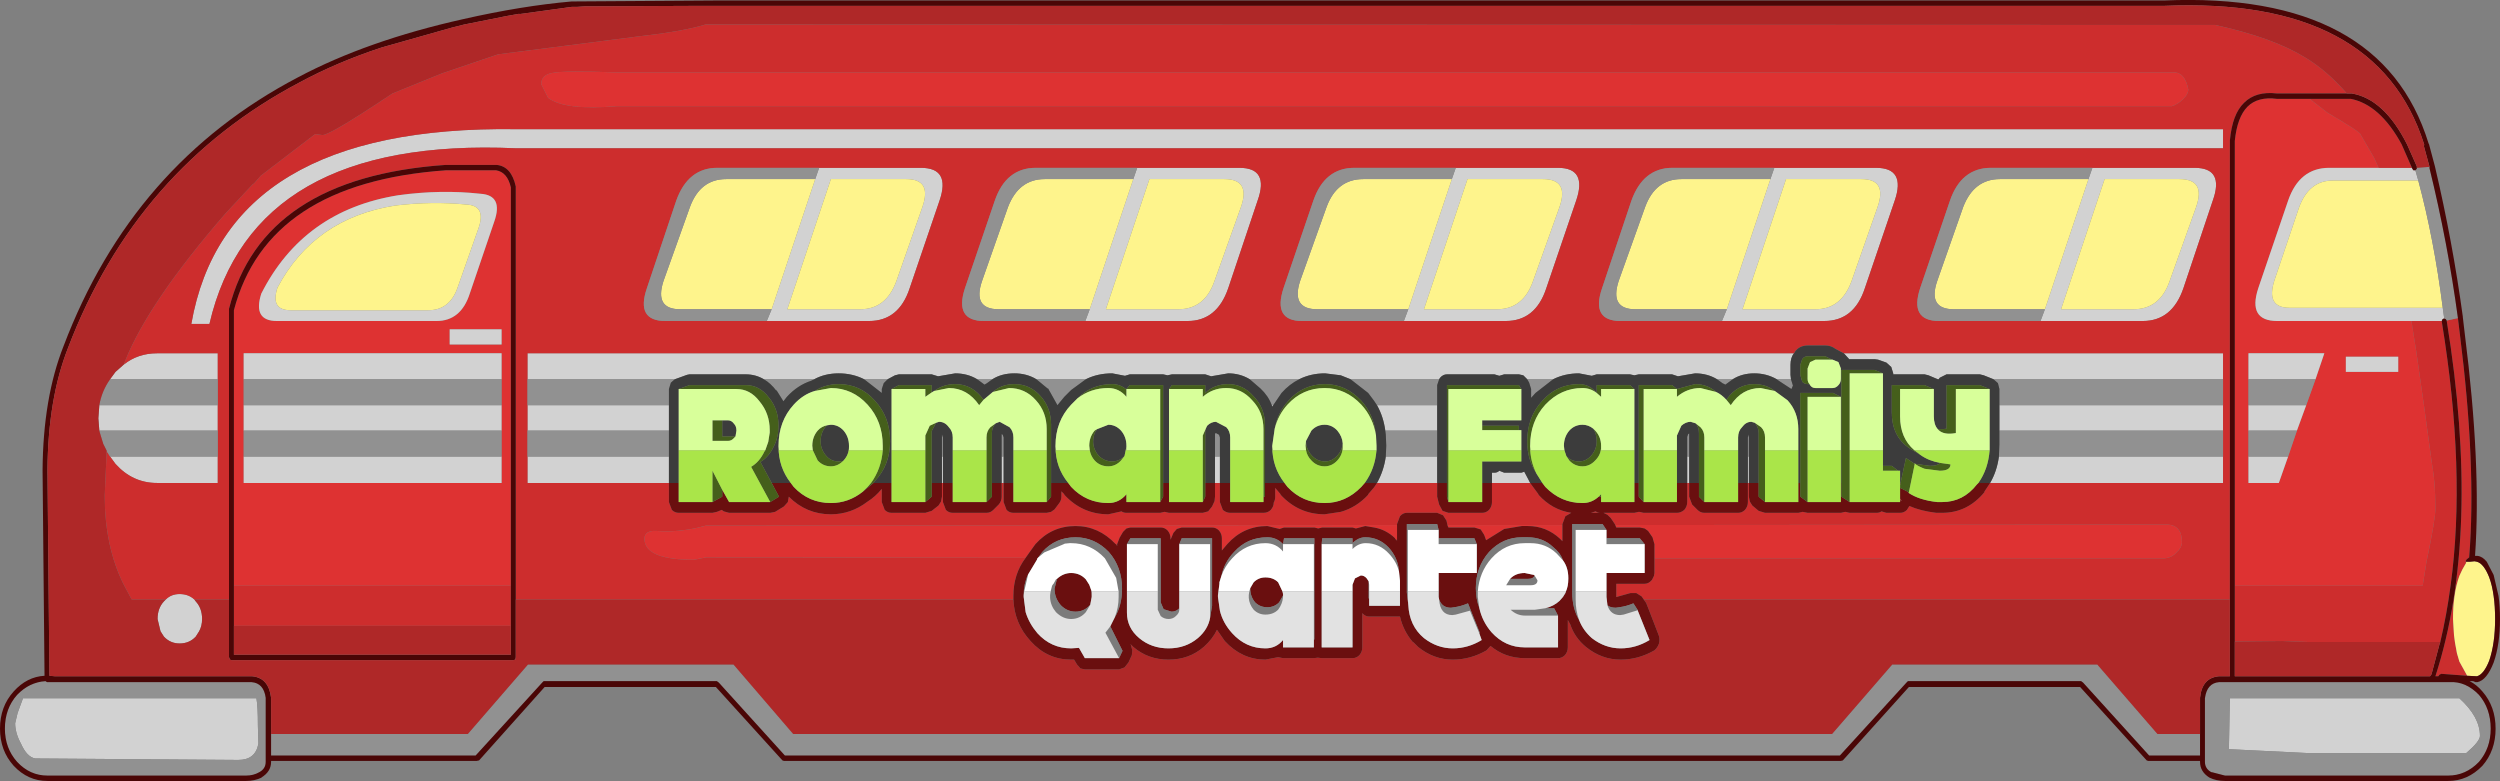 <?xml version="1.0" encoding="UTF-8" standalone="no"?>
<svg xmlns:ffdec="https://www.free-decompiler.com/flash" xmlns:xlink="http://www.w3.org/1999/xlink" ffdec:objectType="shape" height="79.8px" width="255.45px" xmlns="http://www.w3.org/2000/svg">
  <rect width="100%" height="100%" fill="#808080" stroke="none"/>
  <g transform="matrix(1.0, 0.0, 0.0, 1.0, 255.45, 91.75)">
    <path d="M-4.3 -59.25 L-4.1 -57.6 Q-2.4 -44.1 -3.15 -34.8 L-3.4 -34.6 -3.5 -34.45 -3.5 -34.35 -3.45 -34.25 -3.85 -33.55 -4.15 -32.9 Q-4.8 -31.1 -4.8 -28.5 L-4.7 -26.85 -4.6 -26.1 -4.4 -25.0 -4.15 -24.15 -3.35 -22.7 -6.0 -22.9 -6.2 -22.8 -6.3 -22.65 -6.6 -22.65 Q-1.9 -37.2 -5.45 -59.0 L-4.3 -59.25" fill="#cb2e2e" fill-rule="evenodd" stroke="none"/>
    <path d="M-199.0 -84.3 Q-197.7 -84.55 -192.4 -84.35 L-33.55 -84.35 Q-32.2 -84.5 -31.85 -82.6 -31.85 -82.15 -32.35 -81.65 -32.95 -81.05 -33.55 -80.9 L-192.4 -80.9 Q-197.7 -80.45 -199.45 -81.75 L-200.15 -83.15 Q-200.15 -84.1 -199.0 -84.3 M-90.4 -38.1 L-34.3 -38.15 Q-32.5 -38.25 -32.5 -36.35 -32.5 -35.8 -33.05 -35.3 -33.55 -34.75 -34.3 -34.7 L-86.4 -34.7 -86.4 -36.15 -86.6 -36.85 -87.05 -37.5 -87.4 -37.75 -87.9 -37.85 -90.3 -37.85 -90.4 -38.1 M-231.55 -31.9 L-231.55 -60.05 Q-228.15 -73.05 -209.9 -74.35 L-204.75 -74.35 Q-203.6 -74.15 -203.25 -72.6 L-203.25 -31.9 -231.55 -31.9 M-227.15 -58.95 L-210.85 -58.95 Q-208.35 -58.95 -207.45 -61.75 L-204.95 -69.1 Q-204.0 -71.8 -206.35 -71.95 -210.4 -72.4 -214.75 -71.8 -224.45 -70.25 -228.75 -61.75 -229.65 -58.95 -227.15 -58.95 M-204.2 -53.0 L-204.2 -55.65 -230.55 -55.65 -230.55 -53.0 -230.55 -50.35 -230.55 -47.75 -230.55 -45.1 -230.55 -42.4 -204.2 -42.4 -204.2 -45.1 -204.2 -47.75 -204.2 -50.35 -204.2 -53.0 M-209.5 -56.55 L-204.2 -56.55 -204.2 -58.1 -209.5 -58.1 -209.5 -56.55 M-150.65 -34.75 L-183.3 -34.8 -184.55 -34.55 Q-189.6 -34.55 -189.6 -36.7 -189.6 -37.55 -188.4 -37.5 -185.95 -37.3 -183.3 -38.05 L-112.7 -38.1 -112.7 -36.45 -112.75 -36.6 -112.8 -36.6 -112.9 -36.7 -112.9 -36.75 Q-113.85 -37.65 -115.05 -37.85 L-115.95 -38.0 -116.9 -37.75 -117.25 -37.85 -120.35 -37.85 -120.75 -37.75 -121.15 -37.85 -124.25 -37.85 -124.7 -37.7 -125.95 -38.0 Q-128.4 -38.0 -130.05 -36.15 L-130.6 -35.5 -130.6 -36.75 Q-130.6 -37.2 -130.9 -37.55 -131.2 -37.85 -131.6 -37.85 L-134.7 -37.85 -135.2 -37.7 -135.55 -37.3 -135.8 -36.7 -135.85 -36.6 -135.85 -36.75 Q-135.85 -37.2 -136.15 -37.55 -136.45 -37.85 -136.85 -37.85 L-139.95 -37.85 -140.35 -37.75 -140.7 -37.4 -141.05 -36.8 -141.3 -36.15 -141.3 -35.95 -141.4 -36.15 -141.45 -36.15 Q-143.2 -38.0 -145.55 -38.0 -148.0 -38.0 -149.65 -36.15 L-150.3 -35.25 -150.65 -34.75 M-107.55 -38.1 L-95.8 -38.1 -95.8 -36.45 -96.05 -36.7 Q-97.45 -38.0 -99.35 -38.0 L-99.95 -38.0 -101.75 -37.7 -103.6 -36.55 -103.8 -37.1 -104.15 -37.65 -104.8 -37.85 -107.45 -37.85 -107.5 -37.95 -107.55 -38.1 M-12.4 -74.6 L-17.45 -74.6 Q-20.5 -74.6 -21.65 -71.25 L-24.7 -62.3 Q-25.8 -58.95 -22.75 -58.95 L-9.05 -58.95 -8.55 -55.8 -7.75 -50.2 -6.95 -44.35 Q-6.6 -42.5 -6.6 -39.8 -6.6 -38.65 -7.5 -34.4 L-7.9 -31.9 -27.1 -31.9 -27.1 -77.35 Q-26.85 -79.8 -25.8 -80.85 -24.75 -81.9 -22.8 -81.65 L-19.45 -81.65 -17.65 -80.25 Q-14.6 -78.45 -14.3 -78.1 L-12.85 -75.6 -12.4 -74.6 M-25.7 -53.0 L-25.7 -50.35 -25.7 -47.75 -25.7 -45.1 -25.7 -42.4 -22.6 -42.4 -21.65 -45.1 -20.75 -47.75 -19.8 -50.35 -18.85 -53.0 -17.95 -55.65 -25.7 -55.65 -25.7 -53.0 M-10.4 -55.3 L-15.75 -55.3 -15.75 -53.75 -10.4 -53.75 -10.4 -55.3" fill="#de3232" fill-rule="evenodd" stroke="none"/>
    <path d="M-244.2 -53.0 L-243.65 -53.75 -242.8 -54.5 Q-241.35 -55.65 -239.4 -55.65 L-233.2 -55.65 -233.2 -53.0 -244.2 -53.0 M-235.6 -30.5 L-235.45 -30.3 Q-234.8 -29.6 -234.8 -28.5 -234.8 -27.8 -235.1 -27.25 L-235.45 -26.7 Q-236.1 -26.0 -237.1 -26.0 -238.05 -26.0 -238.7 -26.7 L-239.05 -27.25 -239.35 -28.5 Q-239.35 -29.6 -238.7 -30.3 L-238.5 -30.5 Q-237.95 -31.05 -237.1 -31.05 -236.2 -31.05 -235.6 -30.5 M-245.3 -47.75 L-245.4 -49.0 -245.3 -50.35 -233.2 -50.35 -233.2 -47.75 -245.3 -47.75 M-244.2 -45.1 L-233.2 -45.1 -233.2 -42.4 -239.4 -42.4 Q-241.9 -42.4 -243.65 -44.35 L-244.2 -45.1 M-253.9 -17.85 L-253.65 -18.9 -253.1 -20.4 -229.25 -20.4 Q-229.1 -19.55 -229.1 -17.6 L-229.05 -15.75 Q-229.35 -14.1 -231.1 -14.1 L-251.85 -14.25 Q-252.7 -14.4 -253.3 -15.75 -253.9 -16.85 -253.9 -17.85 M-177.1 -58.95 L-176.6 -60.15 -172.15 -73.45 -171.75 -74.6 -161.35 -74.6 Q-158.3 -74.6 -159.45 -71.25 L-162.5 -62.3 Q-163.6 -58.95 -166.65 -58.95 L-177.1 -58.95 M-201.55 -50.35 L-187.1 -50.35 -187.1 -47.75 -201.55 -47.75 -201.55 -50.35 M-186.5 -53.0 L-201.55 -53.0 -201.55 -55.65 -72.15 -55.65 Q-72.5 -55.2 -72.5 -54.45 L-72.5 -53.45 -72.45 -53.0 -73.9 -53.0 Q-74.95 -53.6 -76.2 -53.6 -77.45 -53.6 -78.4 -53.0 L-80.0 -53.0 Q-81.0 -53.6 -82.25 -53.6 L-84.0 -53.3 -84.6 -53.5 -88.0 -53.5 -88.45 -53.4 -88.9 -53.5 -92.3 -53.5 -92.8 -53.35 -94.1 -53.6 Q-95.55 -53.6 -96.75 -53.0 L-99.4 -53.0 -99.45 -53.05 -99.8 -53.4 -100.25 -53.5 -101.75 -53.5 -102.25 -53.35 -102.75 -53.5 -107.6 -53.5 Q-108.0 -53.5 -108.3 -53.15 L-108.4 -53.0 -117.45 -53.0 -118.45 -53.4 -120.05 -53.6 Q-121.5 -53.6 -122.7 -53.0 L-127.75 -53.0 Q-128.75 -53.6 -129.95 -53.6 L-131.7 -53.3 -132.3 -53.5 -135.7 -53.5 -136.15 -53.4 -136.6 -53.5 -140.0 -53.5 -140.5 -53.35 -141.8 -53.6 Q-143.3 -53.6 -144.5 -53.0 L-149.55 -53.0 Q-150.55 -53.6 -151.8 -53.6 -153.1 -53.6 -154.05 -53.0 L-155.6 -53.0 Q-156.6 -53.6 -157.85 -53.6 L-159.6 -53.3 -160.25 -53.5 -163.6 -53.5 -164.0 -53.4 -164.75 -53.0 -167.15 -53.0 Q-168.35 -53.6 -169.75 -53.6 -171.15 -53.6 -172.25 -53.0 L-177.4 -53.0 Q-178.25 -53.5 -179.25 -53.5 L-185.0 -53.5 -185.25 -53.45 -186.35 -53.05 -186.5 -53.0 M-67.05 -55.65 L-28.3 -55.65 -28.3 -53.0 -51.75 -53.0 -52.75 -53.4 -53.15 -53.5 -56.55 -53.5 -57.25 -53.15 -57.35 -53.0 -57.45 -53.0 -58.4 -53.4 -58.8 -53.5 -62.0 -53.5 -62.0 -53.6 -62.2 -54.25 -62.7 -54.7 -63.55 -55.0 -63.9 -55.05 -66.5 -55.05 -66.95 -55.55 -67.05 -55.65 M-28.3 -50.35 L-28.3 -47.75 -51.15 -47.75 -51.15 -50.35 -28.3 -50.35 M-28.3 -45.1 L-28.3 -42.4 -52.1 -42.4 Q-51.4 -43.6 -51.2 -45.1 L-28.3 -45.1 M-76.75 -42.4 L-76.85 -42.4 -76.85 -45.1 -76.75 -45.1 -76.75 -42.4 M-82.85 -42.4 L-83.05 -42.4 -83.05 -45.1 -82.85 -45.1 -82.85 -42.4 M-114.75 -42.4 Q-114.05 -43.65 -113.85 -45.1 L-108.6 -45.1 -108.6 -42.4 -114.75 -42.4 M-113.9 -47.75 Q-114.1 -49.2 -114.75 -50.35 L-108.6 -50.35 -108.6 -47.75 -113.9 -47.75 M-125.35 -50.35 L-125.45 -50.2 -125.5 -50.35 -125.35 -50.35 M-170.55 -73.45 L-175.0 -60.15 -167.55 -60.15 Q-164.9 -60.15 -163.85 -63.05 L-161.2 -70.6 Q-160.2 -73.45 -162.85 -73.45 L-170.55 -73.45 M-234.05 -58.65 L-235.9 -58.65 Q-232.35 -78.95 -202.75 -78.55 L-28.3 -78.55 -28.3 -76.6 -202.75 -76.6 Q-229.6 -77.8 -234.05 -58.65 M-230.55 -53.0 L-230.55 -55.65 -204.2 -55.65 -204.2 -53.0 -230.55 -53.0 M-227.15 -58.95 Q-229.65 -58.95 -228.75 -61.75 -224.45 -70.25 -214.75 -71.8 -210.4 -72.4 -206.35 -71.95 -204.0 -71.8 -204.95 -69.1 L-207.45 -61.75 Q-208.35 -58.95 -210.85 -58.95 L-227.15 -58.95 M-204.2 -50.35 L-204.2 -47.75 -230.55 -47.75 -230.55 -50.35 -204.2 -50.35 M-204.2 -45.1 L-204.2 -42.4 -230.55 -42.4 -230.55 -45.1 -204.2 -45.1 M-225.75 -60.05 L-211.7 -60.05 Q-209.5 -60.05 -208.7 -62.35 L-206.55 -68.45 Q-205.75 -70.75 -207.8 -70.85 -211.3 -71.2 -215.05 -70.75 -223.35 -69.45 -227.1 -62.35 -227.85 -60.05 -225.75 -60.05 M-209.5 -56.55 L-209.5 -58.1 -204.2 -58.1 -204.2 -56.55 -209.5 -56.55 M-187.1 -45.1 L-187.1 -42.4 -201.55 -42.4 -201.55 -45.1 -187.1 -45.1 M-99.1 -42.4 L-103.0 -42.4 -103.0 -43.45 -102.75 -43.45 Q-102.45 -43.45 -102.25 -43.65 L-101.75 -43.45 -100.0 -43.45 -99.7 -43.55 -99.25 -42.7 -99.1 -42.4 M-130.8 -42.4 L-131.3 -42.4 -131.3 -45.1 -130.8 -45.1 -130.8 -42.4 M-152.9 -42.4 L-153.1 -42.4 -153.1 -45.1 -152.9 -45.1 -152.9 -42.4 M-159.1 -42.4 L-159.2 -42.4 -159.2 -45.1 -159.1 -45.1 -159.1 -42.4 M-112.0 -58.95 L-111.55 -60.15 -107.1 -73.45 -106.7 -74.6 -96.25 -74.6 Q-93.25 -74.6 -94.4 -71.25 L-97.45 -62.3 Q-98.55 -58.95 -101.6 -58.95 L-112.0 -58.95 M-102.5 -60.15 Q-99.8 -60.15 -98.8 -63.05 L-96.1 -70.6 Q-95.1 -73.45 -97.8 -73.45 L-105.5 -73.45 -109.95 -60.15 -102.5 -60.15 M-79.0 -60.15 L-74.55 -73.45 -74.15 -74.6 -63.75 -74.6 Q-60.7 -74.6 -61.85 -71.25 L-64.9 -62.3 Q-66.0 -58.95 -69.05 -58.95 L-79.5 -58.95 -79.0 -60.15 M-139.25 -74.6 L-128.8 -74.6 Q-125.75 -74.6 -126.95 -71.25 L-129.95 -62.3 Q-131.1 -58.95 -134.1 -58.95 L-144.55 -58.95 -144.1 -60.15 -139.65 -73.45 -139.25 -74.6 M-130.35 -73.45 L-138.0 -73.45 -142.45 -60.15 -135.05 -60.15 Q-132.35 -60.15 -131.35 -63.05 L-128.65 -70.6 Q-127.65 -73.45 -130.35 -73.45 M-9.0 -74.6 L-8.95 -74.5 -8.85 -74.35 -8.65 -74.35 -8.35 -73.3 -17.1 -73.3 Q-19.55 -73.3 -20.55 -70.5 L-23.05 -63.1 Q-23.95 -60.3 -21.5 -60.3 L-5.85 -60.3 -5.7 -59.2 -5.75 -59.2 -5.9 -59.1 -5.95 -58.95 -9.05 -58.95 -22.75 -58.95 Q-25.8 -58.95 -24.7 -62.3 L-21.65 -71.25 Q-20.5 -74.6 -17.45 -74.6 L-12.4 -74.6 -9.0 -74.6 M-40.4 -73.45 L-44.85 -60.15 -37.45 -60.15 Q-34.75 -60.15 -33.75 -63.05 L-31.05 -70.6 Q-30.05 -73.45 -32.75 -73.45 L-40.4 -73.45 M-25.7 -50.35 L-19.8 -50.35 -20.75 -47.75 -25.7 -47.75 -25.7 -50.35 M-18.85 -53.0 L-25.7 -53.0 -25.7 -55.65 -17.95 -55.65 -18.85 -53.0 M-41.65 -74.6 L-31.2 -74.6 Q-28.15 -74.6 -29.35 -71.25 L-32.35 -62.3 Q-33.5 -58.95 -36.5 -58.95 L-46.95 -58.95 -46.5 -60.15 -42.05 -73.45 -41.65 -74.6 M-10.4 -55.3 L-10.4 -53.75 -15.75 -53.75 -15.75 -55.3 -10.4 -55.3 M-65.25 -73.45 L-72.95 -73.45 -77.4 -60.15 -69.95 -60.15 Q-67.3 -60.15 -66.25 -63.05 L-63.6 -70.6 Q-62.6 -73.45 -65.25 -73.45 M-25.7 -45.1 L-21.65 -45.1 -22.6 -42.4 -25.7 -42.4 -25.7 -45.1 M-27.7 -15.2 L-27.6 -20.4 -4.15 -20.4 Q-2.05 -18.5 -2.05 -16.55 -2.05 -16.0 -3.45 -14.8 L-19.6 -14.8 -27.7 -15.2" fill="#d2d2d2" fill-rule="evenodd" stroke="none"/>
    <path d="M-242.8 -54.5 L-242.65 -54.9 Q-240.25 -60.9 -232.4 -69.95 L-229.65 -72.9 -229.5 -73.0 -228.8 -73.8 -223.25 -78.05 -222.5 -77.95 Q-221.7 -77.95 -215.35 -82.2 L-210.3 -84.25 -204.55 -86.2 -190.05 -88.05 Q-185.6 -88.55 -183.35 -89.25 L-29.1 -89.2 Q-23.2 -87.9 -19.95 -85.9 -17.75 -84.6 -15.65 -82.2 L-22.8 -82.2 Q-24.95 -82.45 -26.15 -81.25 -27.35 -80.1 -27.6 -77.4 L-27.6 -30.5 -87.5 -30.5 -87.7 -30.8 -88.25 -31.15 -88.85 -31.15 -90.1 -30.8 -90.25 -30.75 -90.3 -30.75 -90.3 -32.1 -87.4 -32.1 Q-87.0 -32.1 -86.7 -32.45 L-86.65 -32.5 -86.45 -32.9 -86.4 -33.2 -86.4 -34.7 -34.3 -34.7 Q-33.55 -34.75 -33.05 -35.3 -32.5 -35.8 -32.5 -36.35 -32.5 -38.25 -34.3 -38.15 L-90.4 -38.1 -90.45 -38.2 -90.85 -38.8 -91.2 -39.15 -91.6 -39.35 -88.45 -39.35 -88.0 -39.45 -87.95 -39.45 -87.5 -39.35 -84.1 -39.35 Q-83.7 -39.35 -83.35 -39.65 -83.05 -40.0 -83.05 -40.45 L-83.05 -42.4 -82.85 -42.4 -82.85 -41.0 -82.55 -40.2 -82.0 -39.65 Q-81.7 -39.35 -81.3 -39.35 L-77.85 -39.35 Q-77.45 -39.35 -77.15 -39.65 -76.85 -40.0 -76.85 -40.45 L-76.85 -42.4 -76.75 -42.4 -76.75 -41.0 -76.65 -40.5 -76.4 -40.1 -75.75 -39.55 -75.1 -39.35 -71.7 -39.35 -71.25 -39.45 -70.75 -39.35 -67.35 -39.35 -66.9 -39.45 -66.45 -39.35 -63.7 -39.35 Q-63.4 -39.35 -63.2 -39.5 L-62.7 -39.35 -61.3 -39.35 Q-60.9 -39.35 -60.6 -39.65 L-60.35 -40.05 Q-59.25 -39.55 -57.6 -39.35 L-57.5 -39.35 -57.0 -39.35 Q-54.4 -39.35 -52.65 -41.5 L-52.7 -41.5 -52.1 -42.4 -28.3 -42.4 -28.3 -45.1 -28.3 -47.75 -28.3 -50.35 -28.3 -53.0 -28.3 -55.65 -67.05 -55.65 -67.9 -56.1 Q-68.35 -56.45 -68.95 -56.45 L-70.7 -56.45 Q-71.6 -56.45 -72.05 -55.8 L-72.05 -55.75 -72.15 -55.65 -201.55 -55.65 -201.55 -53.0 -201.55 -50.35 -201.55 -47.75 -201.55 -45.1 -201.55 -42.4 -187.1 -42.4 -187.1 -40.45 -186.8 -39.65 Q-186.5 -39.35 -186.1 -39.35 L-182.65 -39.35 -182.2 -39.45 -181.7 -39.65 -181.5 -39.5 -180.95 -39.35 -176.75 -39.35 -176.25 -39.45 -175.35 -40.0 -174.95 -40.45 -174.85 -41.0 Q-173.05 -39.2 -170.55 -39.2 -168.5 -39.2 -166.8 -40.5 -166.0 -41.0 -165.35 -41.8 L-165.35 -40.45 -165.05 -39.65 Q-164.75 -39.35 -164.35 -39.35 L-160.9 -39.35 -160.25 -39.55 -159.55 -40.1 -159.3 -40.5 -159.2 -41.0 -159.2 -42.4 -159.1 -42.4 -159.1 -40.45 -158.8 -39.65 Q-158.5 -39.35 -158.1 -39.35 L-154.65 -39.35 Q-154.25 -39.35 -153.95 -39.65 L-153.4 -40.2 Q-153.1 -40.55 -153.1 -41.0 L-153.1 -42.4 -152.9 -42.4 -152.9 -40.45 -152.6 -39.65 Q-152.3 -39.35 -151.9 -39.35 L-148.5 -39.35 -148.05 -39.45 -147.7 -39.7 -147.25 -40.3 Q-147.0 -40.6 -147.0 -41.0 L-147.0 -41.55 -146.7 -41.25 -146.7 -41.2 Q-144.85 -39.2 -142.2 -39.2 L-140.85 -39.5 Q-140.65 -39.35 -140.35 -39.35 L-136.9 -39.35 -136.45 -39.45 -136.0 -39.35 -132.55 -39.35 -132.0 -39.5 -131.6 -40.0 -131.35 -40.55 -131.3 -41.0 -131.3 -42.4 -130.8 -42.4 -130.8 -40.45 -130.5 -39.65 Q-130.15 -39.35 -129.75 -39.35 L-126.35 -39.35 Q-125.9 -39.35 -125.6 -39.65 -125.3 -40.0 -125.3 -40.4 -125.15 -40.65 -125.15 -41.0 L-125.15 -41.9 -124.6 -41.25 -124.6 -41.2 Q-122.75 -39.2 -120.1 -39.2 L-118.45 -39.45 Q-116.85 -39.9 -115.65 -41.2 L-115.65 -41.25 -115.05 -41.95 -114.75 -42.4 -108.6 -42.4 -108.6 -41.0 -108.55 -40.8 -108.4 -40.2 -108.05 -39.55 -107.45 -39.35 -104.0 -39.35 Q-103.6 -39.35 -103.3 -39.65 -103.0 -40.0 -103.0 -40.45 L-103.0 -42.4 -99.1 -42.4 -98.25 -41.25 -98.25 -41.2 Q-96.85 -39.65 -94.9 -39.35 L-95.5 -39.0 -95.8 -38.2 -95.8 -38.1 -107.55 -38.1 -107.65 -38.55 -108.0 -39.1 -108.6 -39.35 -111.7 -39.35 Q-112.1 -39.35 -112.4 -39.0 L-112.7 -38.2 -112.7 -38.1 -183.3 -38.05 Q-185.95 -37.3 -188.4 -37.5 -189.6 -37.55 -189.6 -36.7 -189.6 -34.55 -184.55 -34.55 L-183.3 -34.8 -150.65 -34.75 Q-151.9 -33.1 -151.9 -30.85 L-151.9 -30.5 -202.75 -30.5 -202.75 -72.7 Q-203.2 -74.75 -204.7 -74.9 L-209.9 -74.9 Q-228.65 -73.6 -232.05 -60.2 L-232.05 -30.5 -235.6 -30.5 Q-236.2 -31.05 -237.1 -31.05 -237.95 -31.05 -238.5 -30.5 L-242.0 -30.5 -242.8 -32.0 Q-244.75 -35.9 -244.75 -41.1 L-244.55 -45.65 -244.2 -45.1 -243.65 -44.35 Q-241.9 -42.4 -239.4 -42.4 L-233.2 -42.4 -233.2 -45.1 -233.2 -47.75 -233.2 -50.35 -233.2 -53.0 -233.2 -55.65 -239.4 -55.65 Q-241.35 -55.65 -242.8 -54.5 M-171.75 -74.6 L-182.15 -74.6 Q-185.15 -74.6 -186.35 -71.25 L-189.35 -62.3 Q-190.5 -58.95 -187.45 -58.95 L-177.1 -58.95 -166.65 -58.95 Q-163.6 -58.95 -162.5 -62.3 L-159.45 -71.25 Q-158.3 -74.6 -161.35 -74.6 L-171.75 -74.6 M-199.0 -84.3 Q-200.15 -84.1 -200.15 -83.15 L-199.45 -81.75 Q-197.7 -80.45 -192.4 -80.9 L-33.55 -80.9 Q-32.95 -81.05 -32.35 -81.65 -31.85 -82.15 -31.85 -82.6 -32.2 -84.5 -33.55 -84.35 L-192.4 -84.35 Q-197.7 -84.55 -199.0 -84.3 M-203.25 -31.9 L-203.25 -27.8 -231.55 -27.8 -231.55 -31.9 -203.25 -31.9 M-234.05 -58.65 Q-229.6 -77.8 -202.75 -76.6 L-28.3 -76.6 -28.3 -78.55 -202.75 -78.55 Q-232.35 -78.95 -235.9 -58.65 L-234.05 -58.65 M-106.7 -74.6 L-117.05 -74.6 Q-120.1 -74.6 -121.25 -71.25 L-124.3 -62.3 Q-125.4 -58.95 -122.4 -58.95 L-112.0 -58.95 -101.6 -58.95 Q-98.55 -58.95 -97.45 -62.3 L-94.4 -71.25 Q-93.25 -74.6 -96.25 -74.6 L-106.7 -74.6 M-74.15 -74.6 L-84.55 -74.6 Q-87.55 -74.6 -88.75 -71.25 L-91.75 -62.3 Q-92.9 -58.95 -89.85 -58.95 L-79.5 -58.95 -69.05 -58.95 Q-66.0 -58.95 -64.9 -62.3 L-61.85 -71.25 Q-60.7 -74.6 -63.75 -74.6 L-74.15 -74.6 M-144.55 -58.95 L-134.1 -58.95 Q-131.1 -58.95 -129.95 -62.3 L-126.95 -71.25 Q-125.75 -74.6 -128.8 -74.6 L-139.25 -74.6 -149.6 -74.6 Q-152.65 -74.6 -153.8 -71.25 L-156.85 -62.3 Q-157.95 -58.95 -154.9 -58.95 L-144.55 -58.95 M-92.4 -39.5 Q-92.2 -39.35 -91.9 -39.35 L-92.9 -39.35 -92.4 -39.5 M-19.45 -81.65 L-15.25 -81.65 Q-12.25 -81.05 -10.05 -77.0 L-9.0 -74.6 -12.4 -74.6 -12.85 -75.6 -14.3 -78.1 Q-14.6 -78.45 -17.65 -80.25 L-19.45 -81.65 M-27.1 -31.9 L-7.9 -31.9 -7.5 -34.4 Q-6.6 -38.65 -6.6 -39.8 -6.6 -42.5 -6.95 -44.35 L-7.75 -50.2 -8.55 -55.8 -9.05 -58.95 -5.95 -58.95 -5.95 -58.9 Q-3.45 -43.6 -5.05 -31.9 -5.45 -28.9 -6.1 -26.15 L-19.6 -26.15 -22.25 -26.25 -27.1 -26.2 -27.1 -31.9 M-46.95 -58.95 L-36.5 -58.95 Q-33.5 -58.95 -32.35 -62.3 L-29.35 -71.25 Q-28.15 -74.6 -31.2 -74.6 L-41.65 -74.6 -52.0 -74.6 Q-55.05 -74.6 -56.2 -71.25 L-59.25 -62.3 Q-60.35 -58.95 -57.3 -58.95 L-46.95 -58.95 M-61.3 -40.8 L-61.1 -40.55 -61.3 -40.65 -61.3 -40.8 M-61.3 -42.2 L-61.3 -42.3 -61.25 -42.3 -61.3 -42.2" fill="#cd2d2d" fill-rule="evenodd" stroke="none"/>
    <path d="M-176.6 -60.15 L-185.95 -60.15 Q-188.6 -60.15 -187.65 -63.05 L-184.95 -70.6 Q-183.9 -73.45 -181.25 -73.45 L-172.15 -73.45 -176.6 -60.15 M-170.55 -73.45 L-162.85 -73.45 Q-160.2 -73.45 -161.2 -70.6 L-163.85 -63.05 Q-164.9 -60.15 -167.55 -60.15 L-175.0 -60.15 -170.55 -73.45 M-225.75 -60.05 Q-227.85 -60.05 -227.1 -62.35 -223.35 -69.45 -215.05 -70.75 -211.3 -71.2 -207.8 -70.85 -205.75 -70.75 -206.55 -68.45 L-208.7 -62.35 Q-209.5 -60.05 -211.7 -60.05 L-225.75 -60.05 M-111.55 -60.15 L-120.85 -60.15 Q-123.55 -60.15 -122.6 -63.05 L-119.9 -70.6 Q-118.85 -73.45 -116.15 -73.45 L-107.1 -73.45 -111.55 -60.15 M-102.5 -60.15 L-109.95 -60.15 -105.5 -73.45 -97.8 -73.45 Q-95.1 -73.45 -96.1 -70.6 L-98.8 -63.05 Q-99.8 -60.15 -102.5 -60.15 M-79.0 -60.15 L-88.35 -60.15 Q-91.0 -60.15 -90.05 -63.05 L-87.35 -70.6 Q-86.3 -73.45 -83.65 -73.45 L-74.55 -73.45 -79.0 -60.15 M-139.65 -73.45 L-144.1 -60.15 -153.4 -60.15 Q-156.1 -60.15 -155.1 -63.05 L-152.45 -70.6 Q-151.35 -73.45 -148.7 -73.45 L-139.65 -73.45 M-130.35 -73.45 Q-127.65 -73.45 -128.65 -70.6 L-131.35 -63.05 Q-132.35 -60.15 -135.05 -60.15 L-142.45 -60.15 -138.0 -73.45 -130.35 -73.45 M-5.85 -60.3 L-21.5 -60.3 Q-23.95 -60.3 -23.05 -63.1 L-20.55 -70.5 Q-19.55 -73.3 -17.1 -73.3 L-8.35 -73.3 Q-6.75 -67.35 -5.85 -60.3 M-3.5 -34.35 L-3.1 -34.35 -2.6 -34.4 -2.35 -34.35 Q-1.65 -34.15 -1.1 -32.75 -0.8 -31.95 -0.65 -30.85 -0.5 -29.8 -0.5 -28.5 -0.5 -26.0 -1.1 -24.25 -1.65 -22.85 -2.35 -22.65 L-3.35 -22.7 -4.15 -24.15 -4.4 -25.0 -4.6 -26.1 -4.7 -26.85 -4.8 -28.5 Q-4.8 -31.1 -4.15 -32.9 L-3.85 -33.55 -3.45 -34.25 -3.5 -34.35 M-40.4 -73.45 L-32.75 -73.45 Q-30.05 -73.45 -31.05 -70.6 L-33.75 -63.05 Q-34.75 -60.15 -37.45 -60.15 L-44.85 -60.15 -40.4 -73.45 M-42.05 -73.45 L-46.5 -60.15 -55.8 -60.15 Q-58.5 -60.15 -57.5 -63.05 L-54.85 -70.6 Q-53.75 -73.45 -51.1 -73.45 L-42.05 -73.45 M-65.25 -73.45 Q-62.6 -73.45 -63.6 -70.6 L-66.25 -63.05 Q-67.3 -60.15 -69.95 -60.15 L-77.4 -60.15 -72.95 -73.45 -65.25 -73.45" fill="#fef48c" fill-rule="evenodd" stroke="none"/>
    <path d="M-8.5 -74.6 L-7.2 -74.7 -7.2 -74.55 Q-5.35 -67.0 -4.3 -59.25 L-5.45 -59.0 -5.55 -59.15 -5.7 -59.2 -5.85 -60.3 Q-6.75 -67.35 -8.35 -73.3 L-8.65 -74.35 -8.5 -74.5 -8.5 -74.6 M-227.75 -16.75 L-207.65 -16.75 -201.5 -23.85 -180.5 -23.85 -174.4 -16.75 -68.25 -16.75 -62.1 -23.85 -41.15 -23.85 -35.0 -16.75 -30.65 -16.75 -30.65 -14.55 -35.85 -14.55 -42.6 -22.0 -42.8 -22.15 -60.5 -22.15 -60.65 -22.0 -67.45 -14.55 -175.25 -14.55 -182.0 -22.0 -182.2 -22.15 -199.9 -22.15 -200.05 -22.0 -206.85 -14.55 -227.75 -14.55 -227.75 -16.75 M-244.55 -45.65 L-244.55 -45.7 -244.9 -46.4 -245.25 -47.55 -245.3 -47.75 -233.2 -47.75 -233.2 -45.1 -244.2 -45.1 -244.55 -45.65 M-245.3 -50.35 Q-245.05 -51.8 -244.2 -53.0 L-233.2 -53.0 -233.2 -50.35 -245.3 -50.35 M-250.65 -22.05 L-229.75 -22.05 Q-228.5 -21.95 -228.3 -20.45 L-228.3 -14.3 -228.3 -13.9 Q-228.3 -13.2 -228.95 -12.85 -229.55 -12.5 -230.3 -12.5 L-250.6 -12.5 Q-252.4 -12.5 -253.7 -13.9 -254.95 -15.3 -254.95 -17.3 -254.95 -19.35 -253.7 -20.75 -252.45 -22.05 -250.8 -22.15 L-250.65 -22.05 M-253.9 -17.85 Q-253.9 -16.85 -253.3 -15.75 -252.7 -14.4 -251.85 -14.25 L-231.1 -14.1 Q-229.35 -14.1 -229.05 -15.75 L-229.1 -17.6 Q-229.1 -19.55 -229.25 -20.4 L-253.1 -20.4 -253.65 -18.9 -253.9 -17.85 M-177.1 -58.95 L-187.45 -58.95 Q-190.5 -58.95 -189.35 -62.3 L-186.35 -71.25 Q-185.15 -74.6 -182.15 -74.6 L-171.75 -74.6 -172.15 -73.45 -181.25 -73.45 Q-183.9 -73.45 -184.95 -70.6 L-187.65 -63.05 Q-188.6 -60.15 -185.95 -60.15 L-176.6 -60.15 -177.1 -58.95 M-201.55 -50.35 L-201.55 -53.0 -186.5 -53.0 -186.9 -52.65 -187.1 -52.0 -187.1 -50.35 -201.55 -50.35 M-28.3 -53.0 L-28.3 -50.35 -51.15 -50.35 -51.15 -52.0 -51.3 -52.6 -51.75 -53.0 -28.3 -53.0 M-28.3 -47.75 L-28.3 -45.1 -51.2 -45.1 -51.15 -46.35 -51.15 -47.75 -28.3 -47.75 M-113.85 -45.1 L-113.8 -46.2 -113.85 -47.35 -113.9 -47.75 -108.6 -47.75 -108.6 -45.1 -113.85 -45.1 M-114.75 -50.35 L-115.05 -50.8 -115.65 -51.6 -117.45 -53.0 -108.4 -53.0 -108.6 -52.4 -108.6 -50.35 -114.75 -50.35 M-122.7 -53.0 Q-123.7 -52.5 -124.5 -51.6 L-125.35 -50.35 -125.5 -50.35 Q-125.85 -51.3 -126.65 -52.05 L-127.75 -53.0 -122.7 -53.0 M-144.5 -53.0 L-146.0 -51.9 -146.7 -51.2 -147.4 -50.35 -148.35 -52.05 -148.4 -52.05 -149.55 -53.0 -144.5 -53.0 M-154.05 -53.0 L-154.6 -52.6 -154.85 -52.45 -155.6 -53.0 -154.05 -53.0 M-164.75 -53.0 L-165.15 -52.6 -165.35 -52.0 -165.35 -51.6 -167.15 -53.0 -164.75 -53.0 M-172.25 -53.0 L-172.55 -52.85 Q-173.95 -52.4 -175.05 -51.2 L-175.4 -50.75 -176.15 -51.95 -176.1 -51.8 Q-176.7 -52.6 -177.4 -53.0 L-172.25 -53.0 M-230.55 -53.0 L-204.2 -53.0 -204.2 -50.35 -230.55 -50.35 -230.55 -53.0 M-204.2 -47.75 L-204.2 -45.1 -230.55 -45.1 -230.55 -47.75 -204.2 -47.75 M-187.1 -45.1 L-201.55 -45.1 -201.55 -47.75 -187.1 -47.75 -187.1 -45.1 M-159.2 -45.1 L-159.2 -47.35 -159.1 -47.05 -159.1 -45.1 -159.2 -45.1 M-112.0 -58.95 L-122.4 -58.95 Q-125.4 -58.95 -124.3 -62.3 L-121.25 -71.25 Q-120.1 -74.6 -117.05 -74.6 L-106.7 -74.6 -107.1 -73.45 -116.15 -73.45 Q-118.85 -73.45 -119.9 -70.6 L-122.6 -63.05 Q-123.55 -60.15 -120.85 -60.15 L-111.55 -60.15 -112.0 -58.95 M-99.4 -53.0 L-96.75 -53.0 -98.55 -51.6 -99.0 -51.1 -99.0 -52.0 -99.2 -52.65 -99.4 -53.0 M-80.0 -53.0 L-78.4 -53.0 -79.15 -52.45 -79.45 -52.6 -80.0 -53.0 M-73.9 -53.0 L-72.45 -53.0 -72.25 -52.35 -72.4 -52.0 -73.7 -52.85 -73.9 -53.0 M-74.55 -73.45 L-83.65 -73.45 Q-86.3 -73.45 -87.35 -70.6 L-90.05 -63.05 Q-91.0 -60.15 -88.35 -60.15 L-79.0 -60.15 -79.5 -58.95 -89.85 -58.95 Q-92.9 -58.95 -91.75 -62.3 L-88.75 -71.25 Q-87.55 -74.6 -84.55 -74.6 L-74.15 -74.6 -74.55 -73.45 M-139.25 -74.6 L-139.65 -73.45 -148.7 -73.45 Q-151.35 -73.45 -152.45 -70.6 L-155.1 -63.05 Q-156.1 -60.15 -153.4 -60.15 L-144.1 -60.15 -144.55 -58.95 -154.9 -58.95 Q-157.95 -58.95 -156.85 -62.3 L-153.8 -71.25 Q-152.65 -74.6 -149.6 -74.6 L-139.25 -74.6 M-131.3 -45.1 L-131.3 -47.45 -131.2 -47.5 -130.95 -47.35 -130.9 -47.35 -130.8 -47.05 -130.8 -45.1 -131.3 -45.1 M-153.1 -45.1 L-153.1 -47.4 -153.05 -47.35 -153.0 -47.35 -152.9 -47.05 -152.9 -45.1 -153.1 -45.1 M-83.05 -45.1 L-83.05 -47.1 -82.95 -47.4 -82.85 -47.45 -82.85 -45.1 -83.05 -45.1 M-25.7 -50.35 L-25.7 -53.0 -18.85 -53.0 -19.8 -50.35 -25.7 -50.35 M-41.65 -74.6 L-42.05 -73.45 -51.1 -73.45 Q-53.75 -73.45 -54.85 -70.6 L-57.5 -63.05 Q-58.5 -60.15 -55.8 -60.15 L-46.5 -60.15 -46.95 -58.95 -57.3 -58.95 Q-60.35 -58.95 -59.25 -62.3 L-56.2 -71.25 Q-55.05 -74.6 -52.0 -74.6 L-41.65 -74.6 M-76.85 -45.1 L-76.85 -47.05 -76.75 -47.35 -76.75 -45.1 -76.85 -45.1 M-20.75 -47.75 L-21.65 -45.1 -25.7 -45.1 -25.7 -47.75 -20.75 -47.75 M-27.7 -15.2 L-19.6 -14.8 -3.45 -14.8 Q-2.05 -16.0 -2.05 -16.55 -2.05 -18.5 -4.15 -20.4 L-27.6 -20.4 -27.7 -15.2 M-28.7 -22.05 L-5.8 -22.05 -5.65 -22.05 -5.15 -22.05 Q-3.5 -22.15 -2.15 -20.75 -0.95 -19.35 -0.95 -17.3 -0.95 -15.3 -2.15 -13.9 -3.5 -12.5 -5.3 -12.5 L-28.1 -12.5 -29.45 -12.85 -29.5 -12.85 Q-30.15 -13.2 -30.15 -13.9 L-30.15 -14.3 -30.15 -20.4 Q-29.95 -21.95 -28.7 -22.05" fill="#919191" fill-rule="evenodd" stroke="none"/>
    <path d="M-15.65 -82.2 L-15.15 -82.2 Q-11.85 -81.65 -9.5 -77.0 L-8.5 -74.75 -8.5 -74.6 -8.5 -74.5 -8.65 -74.35 -8.85 -74.35 -8.95 -74.5 -9.0 -74.6 -10.05 -77.0 Q-12.25 -81.05 -15.25 -81.65 L-19.45 -81.65 -22.8 -81.65 Q-24.75 -81.9 -25.8 -80.85 -26.85 -79.8 -27.1 -77.35 L-27.1 -31.9 -27.1 -26.2 -27.1 -22.65 -7.15 -22.65 -7.0 -22.85 -6.2 -25.85 -6.1 -26.15 Q-5.45 -28.9 -5.05 -31.9 -3.45 -43.6 -5.95 -58.9 L-5.95 -58.95 -5.9 -59.1 -5.75 -59.2 -5.7 -59.2 -5.55 -59.15 -5.45 -59.0 Q-1.9 -37.2 -6.6 -22.65 L-6.3 -22.65 -6.2 -22.8 -6.0 -22.9 -3.35 -22.7 -2.35 -22.65 Q-1.65 -22.85 -1.1 -24.25 -0.5 -26.0 -0.5 -28.5 -0.5 -29.8 -0.65 -30.85 -0.8 -31.95 -1.1 -32.75 -1.65 -34.15 -2.35 -34.35 L-2.6 -34.4 -3.1 -34.35 -3.5 -34.35 -3.5 -34.45 -3.4 -34.6 -3.15 -34.8 Q-2.4 -44.1 -4.1 -57.6 L-4.3 -59.25 Q-5.35 -67.0 -7.2 -74.55 L-7.2 -74.7 -7.8 -76.9 -7.75 -76.9 -7.75 -77.0 Q-12.55 -92.1 -34.35 -91.15 L-182.4 -91.15 -184.45 -91.15 -195.7 -91.1 -196.45 -91.05 -197.0 -91.05 -202.45 -90.3 -202.35 -90.35 -203.75 -90.1 -208.0 -89.25 -209.2 -88.95 -216.45 -86.9 Q-221.0 -85.4 -224.8 -83.35 -241.5 -74.55 -248.5 -56.2 -250.55 -51.0 -250.6 -43.7 L-250.4 -22.7 -249.85 -22.65 -229.7 -22.65 Q-228.0 -22.5 -227.75 -20.45 L-227.75 -16.75 -227.75 -14.55 -206.85 -14.55 -200.05 -22.0 -199.9 -22.15 -182.2 -22.15 -182.0 -22.0 -175.25 -14.55 -67.45 -14.55 -60.65 -22.0 -60.5 -22.15 -42.8 -22.15 -42.6 -22.0 -35.85 -14.55 -30.65 -14.55 -30.65 -16.75 -30.65 -20.45 Q-30.45 -22.5 -28.7 -22.65 L-27.6 -22.65 -27.6 -30.5 -27.6 -77.4 Q-27.35 -80.1 -26.15 -81.25 -24.95 -82.45 -22.8 -82.2 L-15.65 -82.2 M-202.75 -30.5 L-202.75 -24.6 -202.8 -24.35 -203.0 -24.3 -231.8 -24.3 -231.95 -24.35 -232.05 -24.6 -232.05 -30.5 -232.05 -60.2 Q-228.65 -73.6 -209.9 -74.9 L-204.7 -74.9 Q-203.2 -74.75 -202.75 -72.7 L-202.75 -30.5 M-250.65 -22.05 L-250.8 -22.15 Q-252.45 -22.05 -253.7 -20.75 -254.95 -19.35 -254.95 -17.3 -254.95 -15.3 -253.7 -13.9 -252.4 -12.5 -250.6 -12.5 L-230.3 -12.5 Q-229.55 -12.5 -228.95 -12.85 -228.3 -13.2 -228.3 -13.9 L-228.3 -14.3 -228.3 -20.45 Q-228.5 -21.95 -229.75 -22.05 L-250.65 -22.05 M-254.05 -13.5 Q-255.45 -15.05 -255.45 -17.3 -255.45 -19.55 -254.05 -21.1 -252.7 -22.6 -250.9 -22.7 L-251.1 -43.7 Q-251.05 -51.1 -248.95 -56.4 -241.9 -75.0 -225.0 -83.85 -217.95 -87.6 -208.1 -89.8 -202.15 -91.15 -197.05 -91.6 L-182.4 -91.7 -34.35 -91.7 Q-12.1 -92.65 -7.3 -77.1 L-7.25 -77.0 -6.65 -74.75 Q-4.85 -67.1 -3.8 -59.4 L-3.8 -59.35 -3.6 -57.65 Q-1.9 -44.25 -2.55 -34.95 L-2.5 -34.95 -2.35 -34.95 -2.3 -34.95 Q-1.8 -34.9 -1.35 -34.35 L-0.65 -33.0 -0.15 -30.85 Q0.0 -29.8 0.0 -28.5 0.0 -25.9 -0.65 -24.05 -1.35 -22.25 -2.3 -22.05 L-2.35 -22.05 -2.5 -22.05 -2.75 -22.15 -3.1 -22.15 Q-2.4 -21.8 -1.8 -21.1 -0.45 -19.55 -0.45 -17.3 -0.45 -15.05 -1.8 -13.5 -3.3 -11.95 -5.3 -11.95 L-28.1 -11.95 Q-29.0 -11.95 -29.7 -12.3 -30.65 -12.9 -30.65 -13.9 L-30.65 -14.0 -35.95 -14.0 -36.1 -14.05 -42.9 -21.55 -60.4 -21.55 -67.15 -14.05 -67.35 -14.0 -175.35 -14.0 -175.5 -14.05 -182.3 -21.55 -199.8 -21.55 -206.5 -14.05 -206.75 -14.0 -227.75 -14.0 -227.75 -13.9 Q-227.75 -12.9 -228.75 -12.3 L-228.7 -12.3 Q-229.45 -11.95 -230.3 -11.95 L-250.6 -11.95 Q-252.6 -11.95 -254.05 -13.5 M-203.25 -31.9 L-203.25 -72.6 Q-203.6 -74.15 -204.75 -74.35 L-209.9 -74.35 Q-228.15 -73.05 -231.55 -60.05 L-231.55 -31.9 -231.55 -27.8 -231.55 -24.85 -203.25 -24.85 -203.25 -27.8 -203.25 -31.9 M-28.7 -22.05 Q-29.95 -21.95 -30.15 -20.4 L-30.15 -14.3 -30.15 -13.9 Q-30.15 -13.2 -29.5 -12.85 L-29.45 -12.85 -28.1 -12.5 -5.3 -12.5 Q-3.5 -12.5 -2.15 -13.9 -0.95 -15.3 -0.95 -17.3 -0.95 -19.35 -2.15 -20.75 -3.5 -22.15 -5.15 -22.05 L-5.65 -22.05 -5.8 -22.05 -28.7 -22.05" fill="#4a0606" fill-rule="evenodd" stroke="none"/>
    <path d="M-242.8 -54.5 L-243.65 -53.75 -244.2 -53.0 Q-245.05 -51.8 -245.3 -50.35 L-245.4 -49.0 -245.3 -47.75 -245.25 -47.55 -244.9 -46.4 -244.55 -45.7 -244.55 -45.65 -244.75 -41.1 Q-244.75 -35.9 -242.8 -32.0 L-242.0 -30.5 -238.5 -30.5 -238.7 -30.3 Q-239.35 -29.6 -239.35 -28.5 L-239.05 -27.25 -238.7 -26.7 Q-238.05 -26.0 -237.1 -26.0 -236.1 -26.0 -235.45 -26.7 L-235.1 -27.25 Q-234.8 -27.8 -234.8 -28.5 -234.8 -29.6 -235.45 -30.3 L-235.6 -30.5 -232.05 -30.5 -232.05 -24.6 -231.95 -24.35 -231.8 -24.3 -203.0 -24.3 -202.8 -24.35 -202.75 -24.6 -202.75 -30.5 -151.9 -30.5 Q-151.8 -28.05 -150.15 -26.25 -148.45 -24.35 -146.0 -24.35 L-145.7 -24.35 -145.4 -23.85 -145.05 -23.45 -144.6 -23.35 -141.1 -23.35 -140.55 -23.55 -140.15 -24.05 -139.8 -24.8 -139.75 -25.3 -139.9 -25.85 -139.95 -25.95 -139.65 -25.65 Q-138.15 -24.35 -136.05 -24.35 -133.95 -24.35 -132.45 -25.65 -131.55 -26.45 -131.1 -27.4 L-130.3 -26.25 Q-128.55 -24.35 -126.15 -24.35 L-124.85 -24.6 -124.35 -24.5 -121.2 -24.5 -120.8 -24.55 -120.4 -24.5 -117.25 -24.5 Q-116.85 -24.5 -116.55 -24.8 -116.25 -25.15 -116.25 -25.6 L-116.25 -29.1 Q-115.95 -28.75 -115.55 -28.75 L-112.4 -28.75 Q-112.05 -27.25 -111.05 -26.1 L-111.05 -26.15 -110.55 -25.65 Q-108.95 -24.35 -107.0 -24.35 -105.2 -24.35 -103.55 -25.3 L-103.15 -25.75 Q-101.65 -24.5 -99.65 -24.5 L-96.25 -24.5 Q-95.85 -24.5 -95.55 -24.8 -95.25 -25.15 -95.25 -25.6 L-95.25 -28.4 -95.0 -27.95 Q-94.55 -26.6 -93.4 -25.65 -91.8 -24.35 -89.85 -24.35 -88.05 -24.35 -86.4 -25.3 -86.1 -25.55 -85.95 -25.95 -85.85 -26.25 -85.9 -26.6 L-85.95 -26.8 -87.05 -29.65 -87.25 -30.15 -87.5 -30.5 -27.6 -30.5 -27.6 -22.65 -28.7 -22.65 Q-30.45 -22.5 -30.65 -20.45 L-30.65 -16.75 -35.0 -16.75 -41.15 -23.85 -62.1 -23.85 -68.25 -16.75 -174.4 -16.75 -180.5 -23.85 -201.5 -23.85 -207.65 -16.75 -227.75 -16.75 -227.75 -20.45 Q-228.0 -22.5 -229.7 -22.65 L-249.85 -22.65 -250.4 -22.7 -250.6 -43.7 Q-250.55 -51.0 -248.5 -56.2 -241.5 -74.55 -224.8 -83.35 -221.0 -85.4 -216.45 -86.9 L-209.2 -88.95 -208.0 -89.25 -203.75 -90.1 -202.35 -90.35 -202.45 -90.3 -197.0 -91.05 -196.45 -91.05 -195.7 -91.1 -184.45 -91.15 -182.4 -91.15 -34.35 -91.15 Q-12.55 -92.1 -7.75 -77.0 L-7.75 -76.9 -7.8 -76.9 -7.2 -74.7 -8.5 -74.6 -8.5 -74.75 -9.5 -77.0 Q-11.85 -81.65 -15.15 -82.2 L-15.65 -82.2 Q-17.75 -84.6 -19.95 -85.9 -23.2 -87.9 -29.1 -89.2 L-183.35 -89.25 Q-185.6 -88.55 -190.05 -88.05 L-204.55 -86.2 -210.3 -84.25 -215.35 -82.2 Q-221.7 -77.95 -222.5 -77.95 L-223.25 -78.05 -228.8 -73.8 -229.5 -73.0 -229.65 -72.9 -232.4 -69.95 Q-240.25 -60.9 -242.65 -54.9 L-242.8 -54.5 M-203.25 -27.8 L-203.25 -24.85 -231.55 -24.85 -231.55 -27.8 -203.25 -27.8 M-6.1 -26.15 L-6.2 -25.85 -7.0 -22.85 -7.15 -22.65 -27.1 -22.65 -27.1 -26.2 -22.25 -26.25 -19.6 -26.15 -6.1 -26.15" fill="#af2828" fill-rule="evenodd" stroke="none"/>
    <path d="M-187.1 -50.35 L-187.1 -52.0 -186.9 -52.65 -186.5 -53.0 -186.35 -53.05 -185.25 -53.45 -185.0 -53.5 -179.25 -53.5 Q-178.25 -53.5 -177.4 -53.0 -176.7 -52.6 -176.1 -51.8 L-176.15 -51.95 -175.4 -50.75 -175.05 -51.2 Q-173.95 -52.4 -172.55 -52.85 L-172.25 -53.0 Q-171.15 -53.6 -169.75 -53.6 -168.35 -53.6 -167.15 -53.0 L-165.35 -51.6 -165.35 -52.0 -165.15 -52.6 -164.75 -53.0 -164.0 -53.4 -163.6 -53.5 -160.25 -53.5 -159.6 -53.3 -157.85 -53.6 Q-156.6 -53.6 -155.6 -53.0 L-154.85 -52.45 -154.6 -52.6 -154.05 -53.0 Q-153.1 -53.6 -151.8 -53.6 -150.55 -53.6 -149.55 -53.0 L-148.4 -52.05 -148.35 -52.05 -147.4 -50.35 -146.7 -51.2 -146.0 -51.9 -144.5 -53.0 Q-143.3 -53.6 -141.8 -53.6 L-140.5 -53.35 -140.0 -53.5 -136.6 -53.5 -136.15 -53.4 -135.7 -53.5 -132.3 -53.5 -131.7 -53.3 -129.95 -53.6 Q-128.75 -53.6 -127.75 -53.0 L-126.65 -52.05 Q-125.85 -51.3 -125.5 -50.35 L-125.45 -50.2 -125.35 -50.35 -124.5 -51.6 Q-123.7 -52.5 -122.7 -53.0 -121.5 -53.6 -120.05 -53.6 L-118.45 -53.4 -117.45 -53.0 -115.65 -51.6 -115.05 -50.8 -114.75 -50.35 Q-114.1 -49.2 -113.9 -47.75 L-113.85 -47.35 -113.8 -46.2 -113.85 -45.1 Q-114.05 -43.65 -114.75 -42.4 L-116.0 -42.4 Q-114.95 -43.85 -114.8 -45.75 L-114.8 -46.1 -114.8 -46.2 -114.85 -47.25 Q-115.05 -49.35 -116.35 -50.8 -117.95 -52.5 -120.05 -52.5 -122.3 -52.5 -123.8 -50.8 -124.9 -49.6 -125.2 -47.95 L-125.45 -46.2 -125.45 -46.1 Q-125.45 -44.0 -124.2 -42.4 L-126.2 -42.4 -126.2 -48.35 Q-126.2 -50.05 -127.35 -51.25 -128.45 -52.5 -129.95 -52.5 -131.35 -52.5 -132.3 -51.6 L-132.3 -52.4 -135.7 -52.4 -136.0 -52.0 -136.0 -45.75 -136.0 -42.4 -136.6 -42.4 -136.6 -52.4 -140.0 -52.4 -140.35 -52.0 -140.35 -51.95 Q-141.0 -52.5 -141.8 -52.5 -143.9 -52.5 -145.35 -51.05 L-146.0 -50.4 Q-147.6 -48.7 -147.6 -46.2 L-147.6 -46.1 Q-147.6 -44.0 -146.3 -42.4 L-148.05 -42.4 -148.05 -48.35 Q-148.05 -50.05 -149.1 -51.25 -150.2 -52.5 -151.8 -52.5 -153.1 -52.5 -154.0 -51.7 L-154.95 -50.9 Q-156.1 -52.5 -157.85 -52.5 -159.05 -52.5 -160.0 -51.8 L-160.25 -51.65 -160.25 -52.4 -163.6 -52.4 -164.35 -52.0 -164.35 -45.75 -164.35 -42.4 -166.2 -42.4 -166.05 -42.6 Q-164.5 -44.25 -164.5 -46.65 -164.5 -49.15 -166.05 -50.8 -167.55 -52.5 -169.75 -52.5 -171.1 -52.5 -172.2 -51.8 -173.4 -51.45 -174.35 -50.4 -175.9 -48.7 -175.9 -46.2 L-175.9 -46.1 Q-175.9 -44.0 -174.65 -42.4 L-176.6 -42.4 -177.75 -44.55 Q-176.9 -45.05 -176.4 -46.1 -175.9 -47.05 -175.9 -48.25 -175.9 -49.95 -176.9 -51.15 -177.85 -52.4 -179.25 -52.4 L-185.0 -52.4 -186.1 -52.0 -186.1 -45.75 -186.1 -42.4 -187.1 -42.4 -187.1 -45.1 -187.1 -47.75 -187.1 -50.35 M-72.15 -55.65 L-72.05 -55.75 -72.05 -55.8 Q-71.6 -56.45 -70.7 -56.45 L-68.95 -56.45 Q-68.35 -56.45 -67.9 -56.1 L-67.05 -55.65 -66.95 -55.55 -66.5 -55.05 -63.9 -55.05 -63.55 -55.0 -62.7 -54.7 -62.2 -54.25 -62.0 -53.6 -62.0 -53.5 -58.8 -53.5 -58.4 -53.4 -57.45 -53.0 -57.35 -53.0 -57.25 -53.15 -56.55 -53.5 -53.15 -53.5 -52.75 -53.4 -51.75 -53.0 -51.3 -52.6 -51.15 -52.0 -51.15 -50.35 -51.15 -47.75 -51.15 -46.35 -51.2 -45.1 Q-51.4 -43.6 -52.1 -42.4 L-53.3 -42.4 Q-52.3 -43.8 -52.15 -45.75 L-52.15 -46.2 -52.15 -52.0 -53.15 -52.4 -56.55 -52.4 -56.55 -47.95 -56.9 -47.9 -57.45 -47.9 Q-57.85 -48.35 -57.85 -49.2 L-57.85 -52.0 -58.8 -52.4 -62.15 -52.4 -62.15 -49.65 Q-62.15 -47.15 -60.35 -45.95 L-59.2 -45.25 Q-58.35 -44.65 -57.2 -44.45 -57.45 -44.15 -58.25 -44.15 L-59.7 -44.35 -59.75 -44.35 -59.8 -44.45 -59.8 -44.35 -60.7 -44.95 -61.25 -42.4 -61.3 -42.4 -61.3 -43.65 -61.5 -43.65 -62.15 -44.15 -63.05 -44.15 -63.05 -45.75 -63.05 -53.6 -63.9 -53.95 -67.3 -53.95 -67.3 -42.4 -67.35 -42.4 -67.35 -45.75 -67.35 -51.2 -68.15 -51.6 -71.5 -51.6 -71.5 -42.4 -71.7 -42.4 -71.7 -45.75 -71.7 -47.9 Q-71.7 -49.65 -72.8 -50.85 L-74.1 -51.8 Q-75.0 -52.5 -76.2 -52.5 -77.95 -52.5 -79.05 -50.9 -79.55 -51.45 -80.1 -51.7 -81.0 -52.5 -82.25 -52.5 L-84.1 -52.0 -84.6 -52.4 -88.0 -52.4 -88.0 -42.4 -88.45 -42.4 -88.45 -45.75 -88.45 -52.0 -88.9 -52.4 -92.3 -52.4 -92.3 -51.6 Q-93.05 -52.5 -94.1 -52.5 -96.35 -52.5 -97.85 -50.8 -99.4 -49.15 -99.4 -46.65 -99.4 -44.8 -98.45 -43.35 L-97.85 -42.4 -99.1 -42.4 -99.25 -42.7 -99.7 -43.55 -100.0 -43.45 -101.75 -43.45 -102.25 -43.65 Q-102.45 -43.45 -102.75 -43.45 L-103.0 -43.45 -103.0 -42.4 -104.0 -42.4 -104.0 -44.6 -100.0 -44.6 -100.0 -45.75 -100.0 -47.8 -100.25 -47.8 -100.25 -48.25 -104.0 -48.25 -104.0 -48.8 -100.0 -48.8 -100.0 -52.0 -100.25 -52.4 -107.6 -52.4 -107.6 -42.4 -108.6 -42.4 -108.6 -45.1 -108.6 -47.75 -108.6 -50.35 -108.6 -52.4 -108.4 -53.0 -108.3 -53.15 Q-108.0 -53.5 -107.6 -53.5 L-102.75 -53.5 -102.25 -53.35 -101.75 -53.5 -100.25 -53.5 -99.8 -53.4 -99.45 -53.05 -99.4 -53.0 -99.2 -52.65 -99.0 -52.0 -99.0 -51.1 -98.55 -51.6 -96.75 -53.0 Q-95.55 -53.6 -94.1 -53.6 L-92.8 -53.35 -92.3 -53.5 -88.9 -53.5 -88.45 -53.4 -88.0 -53.5 -84.6 -53.5 -84.0 -53.3 -82.25 -53.6 Q-81.0 -53.6 -80.0 -53.0 L-79.45 -52.6 -79.15 -52.45 -78.4 -53.0 Q-77.45 -53.6 -76.2 -53.6 -74.95 -53.6 -73.9 -53.0 L-73.7 -52.85 -72.4 -52.0 -72.25 -52.35 -72.45 -53.0 -72.5 -53.45 -72.5 -54.45 Q-72.5 -55.2 -72.15 -55.65 M-170.9 -48.3 L-170.55 -48.35 Q-169.8 -48.35 -169.25 -47.75 -168.7 -47.1 -168.7 -46.2 L-168.7 -46.1 Q-168.7 -45.3 -169.25 -44.7 L-169.3 -44.65 -169.75 -44.6 Q-170.55 -44.6 -171.05 -45.2 -171.6 -45.85 -171.6 -46.65 -171.6 -47.55 -171.05 -48.2 L-170.9 -48.3 M-159.2 -42.4 L-160.25 -42.4 -160.25 -47.7 -159.8 -48.55 -159.5 -48.65 Q-158.9 -48.65 -158.5 -48.1 -158.1 -47.7 -158.1 -47.05 L-158.1 -45.75 -158.1 -42.4 -159.1 -42.4 -159.1 -45.1 -159.1 -47.05 -159.2 -47.35 -159.2 -45.1 -159.2 -42.4 M-180.3 -47.15 L-181.65 -47.15 -181.65 -48.8 -181.05 -48.8 Q-180.7 -48.8 -180.45 -48.45 -180.2 -48.2 -180.2 -47.75 L-180.3 -47.15 M-118.25 -46.45 Q-118.3 -45.75 -118.8 -45.2 -119.35 -44.6 -120.05 -44.6 -120.85 -44.6 -121.4 -45.2 -122.0 -45.85 -122.0 -46.65 L-122.0 -46.7 -121.45 -47.75 Q-120.9 -48.35 -120.1 -48.35 -119.35 -48.35 -118.8 -47.75 -118.3 -47.15 -118.25 -46.45 M-130.8 -45.1 L-130.8 -47.05 -130.9 -47.35 -130.95 -47.35 -131.2 -47.5 -131.3 -47.45 -131.3 -45.1 -131.3 -42.4 -132.3 -42.4 -132.3 -47.7 -132.2 -48.05 -132.1 -48.25 Q-131.7 -48.65 -131.2 -48.65 L-130.15 -48.1 Q-129.75 -47.7 -129.75 -47.05 L-129.75 -45.75 -129.75 -42.4 -130.8 -42.4 -130.8 -45.1 M-143.35 -47.9 L-142.2 -48.35 Q-141.45 -48.35 -140.9 -47.75 -140.35 -47.1 -140.35 -46.2 L-140.35 -46.1 -140.55 -45.15 Q-141.1 -44.6 -141.8 -44.6 -142.6 -44.6 -143.2 -45.2 -143.75 -45.85 -143.75 -46.65 -143.75 -47.4 -143.35 -47.9 M-154.1 -42.4 L-154.1 -47.5 Q-154.1 -48.1 -153.7 -48.5 L-153.3 -48.65 -152.3 -48.1 Q-151.9 -47.7 -151.9 -47.05 L-151.9 -45.75 -151.9 -42.4 -152.9 -42.4 -152.9 -45.1 -152.9 -47.05 -153.0 -47.35 -153.05 -47.35 -153.1 -47.4 -153.1 -45.1 -153.1 -42.4 -154.1 -42.4 M-82.2 -48.5 Q-81.85 -48.1 -81.85 -47.5 L-81.85 -42.4 -82.85 -42.4 -82.85 -45.1 -82.85 -47.45 -82.95 -47.4 -83.05 -47.1 -83.05 -45.1 -83.05 -42.4 -84.1 -42.4 -84.1 -45.75 -84.1 -47.25 -83.65 -48.25 Q-83.2 -48.65 -82.7 -48.65 L-82.2 -48.5 M-77.85 -45.75 L-77.85 -47.05 Q-77.85 -47.7 -77.45 -48.1 -77.05 -48.65 -76.5 -48.65 L-76.15 -48.55 Q-75.75 -48.1 -75.75 -47.5 L-75.75 -42.4 -76.75 -42.4 -76.75 -45.1 -76.75 -47.35 -76.85 -47.05 -76.85 -45.1 -76.85 -42.4 -77.85 -42.4 -77.85 -45.75 M-92.65 -47.95 Q-92.3 -47.4 -92.3 -46.65 -92.3 -45.85 -92.85 -45.2 -93.4 -44.6 -94.1 -44.6 -94.9 -44.6 -95.4 -45.15 L-95.6 -45.75 -95.65 -46.2 Q-95.65 -47.1 -95.1 -47.75 -94.55 -48.35 -93.75 -48.35 -93.15 -48.35 -92.65 -47.95 M-68.3 -55.0 L-68.35 -55.05 -68.95 -55.35 -70.7 -55.35 Q-71.1 -55.35 -71.3 -55.05 L-71.5 -54.45 -71.5 -53.45 -71.3 -52.75 Q-71.1 -52.5 -70.7 -52.5 L-70.55 -52.5 -70.5 -52.4 Q-70.3 -52.1 -69.95 -52.1 L-68.2 -52.1 Q-67.85 -52.1 -67.6 -52.4 -67.35 -52.65 -67.35 -53.05 L-67.35 -54.1 -67.6 -54.75 -68.2 -55.0 -68.3 -55.0" fill="#3c3c3c" fill-rule="evenodd" stroke="none"/>
    <path d="M-87.5 -30.5 L-87.25 -30.15 -87.05 -29.65 -85.95 -26.8 -85.9 -26.6 Q-85.85 -26.25 -85.95 -25.95 -86.1 -25.55 -86.4 -25.3 -88.05 -24.35 -89.85 -24.35 -91.8 -24.35 -93.4 -25.65 -94.55 -26.6 -95.0 -27.95 L-95.25 -28.4 -95.25 -25.6 Q-95.25 -25.15 -95.55 -24.8 -95.85 -24.5 -96.25 -24.5 L-99.65 -24.5 Q-101.65 -24.5 -103.15 -25.75 L-103.55 -25.3 Q-105.2 -24.35 -107.0 -24.35 -108.95 -24.35 -110.55 -25.65 L-111.05 -26.15 -111.05 -26.1 Q-112.05 -27.25 -112.4 -28.75 L-115.55 -28.75 Q-115.95 -28.75 -116.25 -29.1 L-116.25 -25.6 Q-116.25 -25.15 -116.55 -24.8 -116.85 -24.5 -117.25 -24.5 L-120.4 -24.5 -120.8 -24.55 -121.2 -24.5 -124.35 -24.5 -124.85 -24.6 -126.15 -24.35 Q-128.55 -24.35 -130.3 -26.25 L-131.1 -27.4 Q-131.55 -26.45 -132.45 -25.65 -133.95 -24.35 -136.05 -24.35 -138.15 -24.35 -139.65 -25.65 L-139.95 -25.95 -139.9 -25.85 -139.75 -25.3 -139.8 -24.8 -140.15 -24.05 -140.55 -23.55 -141.1 -23.35 -144.6 -23.35 -145.05 -23.45 -145.4 -23.85 -145.7 -24.35 -146.0 -24.35 Q-148.45 -24.35 -150.15 -26.25 -151.8 -28.05 -151.9 -30.5 L-151.9 -30.85 Q-151.9 -33.1 -150.65 -34.75 L-150.3 -35.25 -149.65 -36.15 Q-148.0 -38.0 -145.55 -38.0 -143.2 -38.0 -141.45 -36.15 L-141.4 -36.15 -141.3 -35.95 -141.3 -36.15 -141.05 -36.8 -140.7 -37.4 -140.35 -37.75 -139.95 -37.85 -136.85 -37.85 Q-136.45 -37.85 -136.15 -37.55 -135.85 -37.2 -135.85 -36.75 L-135.85 -36.6 -135.8 -36.7 -135.55 -37.3 -135.2 -37.7 -134.7 -37.85 -131.6 -37.85 Q-131.2 -37.85 -130.9 -37.55 -130.6 -37.2 -130.6 -36.75 L-130.6 -35.5 -130.05 -36.15 Q-128.4 -38.0 -125.95 -38.0 L-124.7 -37.7 -124.25 -37.85 -121.15 -37.85 -120.75 -37.75 -120.35 -37.85 -117.25 -37.85 -116.9 -37.75 -115.95 -38.0 -115.05 -37.85 Q-113.85 -37.65 -112.9 -36.75 L-112.9 -36.7 -112.8 -36.6 -112.75 -36.6 -112.7 -36.45 -112.7 -38.1 -112.7 -38.2 -112.4 -39.0 Q-112.1 -39.35 -111.7 -39.35 L-108.6 -39.35 -108.0 -39.1 -107.65 -38.55 -107.55 -38.1 -107.5 -37.95 -107.45 -37.85 -104.8 -37.85 -104.15 -37.65 -103.8 -37.1 -103.6 -36.55 -101.75 -37.7 -99.95 -38.0 -99.35 -38.0 Q-97.45 -38.0 -96.05 -36.7 L-95.8 -36.45 -95.8 -38.1 -95.8 -38.2 -95.5 -39.0 -94.9 -39.35 Q-96.85 -39.65 -98.25 -41.2 L-98.25 -41.25 -99.1 -42.4 -97.85 -42.4 -97.55 -42.0 Q-95.95 -40.35 -93.75 -40.35 -92.8 -40.35 -92.1 -41.0 L-91.85 -41.0 -91.85 -40.45 -88.45 -40.45 -88.45 -42.4 -88.0 -42.4 -88.0 -41.0 -87.5 -40.45 -84.1 -40.45 -84.1 -42.4 -83.05 -42.4 -83.05 -40.45 Q-83.05 -40.0 -83.35 -39.65 -83.7 -39.35 -84.1 -39.35 L-87.5 -39.35 -87.95 -39.45 -88.0 -39.45 -88.45 -39.35 -91.6 -39.35 -91.2 -39.15 -90.85 -38.8 -90.45 -38.2 -90.4 -38.1 -90.3 -37.85 -87.9 -37.85 -87.4 -37.75 -87.05 -37.5 -86.6 -36.85 -86.4 -36.15 -86.4 -34.7 -86.4 -33.2 -86.45 -32.9 -86.65 -32.5 -86.7 -32.45 Q-87.0 -32.1 -87.4 -32.1 L-90.3 -32.1 -90.3 -30.75 -90.25 -30.75 -90.1 -30.8 -88.85 -31.15 -88.25 -31.15 -87.7 -30.8 -87.5 -30.5 M-52.1 -42.4 L-52.7 -41.5 -52.65 -41.5 Q-54.4 -39.35 -57.0 -39.35 L-57.5 -39.35 -57.6 -39.35 Q-59.25 -39.55 -60.35 -40.05 L-60.6 -39.65 Q-60.9 -39.35 -61.3 -39.35 L-62.7 -39.35 -63.2 -39.5 Q-63.4 -39.35 -63.7 -39.35 L-66.45 -39.35 -66.9 -39.45 -67.35 -39.35 -70.75 -39.35 -71.25 -39.45 -71.7 -39.35 -75.1 -39.35 -75.75 -39.55 -76.4 -40.1 -76.65 -40.5 -76.75 -41.0 -76.75 -42.4 -75.75 -42.4 -75.75 -41.0 -75.1 -40.45 -71.7 -40.45 -71.7 -42.4 -71.5 -42.4 -71.5 -41.0 -70.75 -40.45 -67.35 -40.45 -67.35 -42.4 -67.3 -42.4 -67.3 -41.0 -66.45 -40.45 -61.3 -40.45 -61.3 -40.65 -61.1 -40.55 -61.3 -40.8 -61.3 -41.9 -60.4 -41.45 -60.45 -41.4 Q-59.35 -40.65 -57.5 -40.45 L-57.0 -40.45 Q-54.85 -40.45 -53.45 -42.25 L-53.3 -42.4 -52.1 -42.4 M-76.85 -42.4 L-76.85 -40.45 Q-76.85 -40.0 -77.15 -39.65 -77.45 -39.35 -77.85 -39.35 L-81.3 -39.35 Q-81.7 -39.35 -82.0 -39.65 L-82.55 -40.2 -82.85 -41.0 -82.85 -42.4 -81.85 -42.4 -81.85 -41.0 -81.3 -40.45 -77.85 -40.45 -77.85 -42.4 -76.85 -42.4 M-176.6 -42.4 L-174.65 -42.4 -174.35 -42.0 Q-172.8 -40.35 -170.55 -40.35 -168.75 -40.35 -167.3 -41.5 L-166.2 -42.4 -164.35 -42.4 -164.35 -40.45 -160.9 -40.45 -160.25 -41.0 -160.25 -42.4 -159.2 -42.4 -159.2 -41.0 -159.3 -40.5 -159.55 -40.1 -160.25 -39.55 -160.9 -39.35 -164.35 -39.35 Q-164.75 -39.35 -165.05 -39.65 L-165.35 -40.45 -165.35 -41.8 Q-166.0 -41.0 -166.8 -40.5 -168.5 -39.2 -170.55 -39.2 -173.05 -39.2 -174.85 -41.0 L-174.95 -40.45 -175.35 -40.0 -176.25 -39.45 -176.75 -39.35 -180.95 -39.35 -181.5 -39.5 -181.7 -39.65 -182.2 -39.45 -182.65 -39.35 -186.1 -39.35 Q-186.5 -39.35 -186.8 -39.65 L-187.1 -40.45 -187.1 -42.4 -186.1 -42.4 -186.1 -40.45 -182.65 -40.45 -181.65 -41.0 -181.65 -41.7 -180.95 -40.45 -176.75 -40.45 -175.85 -41.0 -176.6 -42.4 M-148.05 -42.4 L-146.3 -42.4 -146.0 -42.0 Q-144.45 -40.35 -142.2 -40.35 -141.1 -40.35 -140.35 -41.25 L-140.35 -40.45 -136.9 -40.45 -136.6 -41.0 -136.6 -42.4 -136.0 -42.4 -136.0 -40.45 -132.55 -40.45 -132.3 -41.0 -132.3 -42.4 -131.3 -42.4 -131.3 -41.0 -131.35 -40.55 -131.6 -40.0 -132.0 -39.5 -132.55 -39.35 -136.0 -39.35 -136.45 -39.45 -136.9 -39.35 -140.35 -39.35 Q-140.65 -39.35 -140.85 -39.5 L-142.2 -39.2 Q-144.85 -39.2 -146.7 -41.2 L-146.7 -41.25 -147.0 -41.55 -147.0 -41.0 Q-147.0 -40.6 -147.25 -40.3 L-147.7 -39.7 -148.05 -39.45 -148.5 -39.35 -151.9 -39.35 Q-152.3 -39.35 -152.6 -39.65 L-152.9 -40.45 -152.9 -42.4 -151.9 -42.4 -151.9 -40.45 -148.5 -40.45 -148.05 -41.0 -148.05 -42.4 M-126.2 -42.4 L-124.2 -42.4 -123.9 -42.0 Q-122.35 -40.35 -120.1 -40.35 -117.95 -40.35 -116.35 -42.0 L-116.0 -42.4 -114.75 -42.4 -115.05 -41.95 -115.65 -41.25 -115.65 -41.2 Q-116.85 -39.9 -118.45 -39.45 L-120.1 -39.2 Q-122.75 -39.2 -124.6 -41.2 L-124.6 -41.25 -125.15 -41.9 -125.15 -41.0 Q-125.15 -40.65 -125.3 -40.4 -125.3 -40.0 -125.6 -39.65 -125.9 -39.35 -126.35 -39.35 L-129.75 -39.35 Q-130.15 -39.35 -130.5 -39.65 L-130.8 -40.45 -130.8 -42.4 -129.75 -42.4 -129.75 -40.45 -126.35 -40.45 -126.35 -41.0 -126.2 -41.0 -126.2 -42.4 M-103.0 -42.4 L-103.0 -40.45 Q-103.0 -40.0 -103.3 -39.65 -103.6 -39.35 -104.0 -39.35 L-107.45 -39.35 -108.05 -39.55 -108.4 -40.2 -108.55 -40.8 -108.6 -41.0 -108.6 -42.4 -107.6 -42.4 -107.6 -41.0 -107.45 -40.45 -104.0 -40.45 -104.0 -42.4 -103.0 -42.4 M-153.1 -42.4 L-153.1 -41.0 Q-153.1 -40.55 -153.4 -40.2 L-153.95 -39.65 Q-154.25 -39.35 -154.65 -39.35 L-158.1 -39.35 Q-158.5 -39.35 -158.8 -39.65 L-159.1 -40.45 -159.1 -42.4 -158.1 -42.4 -158.1 -40.45 -154.65 -40.45 -154.1 -41.0 -154.1 -42.4 -153.1 -42.4 M-61.3 -42.4 L-61.25 -42.4 -61.25 -42.3 -61.3 -42.3 -61.3 -42.4 M-134.95 -36.15 L-134.95 -31.3 -134.95 -29.6 -135.05 -29.5 Q-135.35 -29.25 -135.75 -29.25 L-136.55 -29.5 -136.85 -30.2 -136.85 -36.75 -139.95 -36.75 -140.3 -36.15 -140.3 -31.3 -140.3 -29.15 Q-140.3 -27.6 -139.05 -26.55 -137.8 -25.5 -136.05 -25.5 -134.3 -25.5 -133.05 -26.55 -132.0 -27.45 -131.8 -28.65 L-131.6 -29.85 -131.6 -36.75 -134.7 -36.75 -134.95 -36.15 M-149.35 -34.8 L-149.45 -34.7 -149.5 -34.55 -150.4 -33.05 Q-150.85 -32.1 -150.85 -30.95 L-150.85 -30.85 -150.85 -30.75 -150.65 -29.2 Q-150.3 -28.05 -149.45 -27.05 -148.05 -25.5 -146.0 -25.5 L-145.2 -25.55 -144.6 -24.5 -141.1 -24.5 -140.75 -25.25 -142.0 -27.75 -141.55 -28.65 Q-140.8 -29.9 -140.8 -31.6 -140.8 -33.8 -142.15 -35.35 -143.6 -36.85 -145.55 -36.85 -147.6 -36.85 -148.95 -35.35 L-149.35 -34.8 M-147.45 -32.6 Q-146.8 -33.2 -146.0 -33.2 -145.1 -33.2 -144.5 -32.55 L-144.15 -32.0 Q-143.9 -31.55 -143.9 -30.95 L-143.9 -30.85 -143.9 -30.75 -144.05 -29.95 -144.1 -29.9 Q-144.7 -29.25 -145.55 -29.25 -146.4 -29.25 -147.05 -29.9 -147.7 -30.65 -147.7 -31.6 L-147.45 -32.6 M-124.4 -31.3 L-124.35 -31.05 -124.35 -30.9 -124.75 -30.2 Q-125.25 -29.7 -125.95 -29.7 -126.7 -29.7 -127.2 -30.2 -127.7 -30.8 -127.7 -31.6 L-127.7 -31.65 -127.35 -32.25 Q-126.85 -32.75 -126.15 -32.75 -125.35 -32.75 -124.85 -32.25 L-124.4 -31.3 M-131.0 -30.95 L-131.0 -30.85 -131.0 -30.75 -130.8 -29.35 Q-130.5 -28.1 -129.55 -27.05 -128.15 -25.5 -126.15 -25.5 -125.05 -25.5 -124.35 -26.35 L-124.35 -25.6 -121.2 -25.6 -121.2 -26.4 -121.15 -26.4 -121.15 -36.75 -124.25 -36.75 -124.35 -36.15 Q-125.0 -36.85 -125.95 -36.85 -128.0 -36.85 -129.35 -35.35 -130.35 -34.3 -130.65 -32.9 L-130.85 -32.25 -130.85 -32.1 -131.0 -30.95 M-91.3 -37.6 L-91.7 -38.2 -94.8 -38.2 -94.8 -31.2 Q-94.8 -29.6 -94.1 -28.4 -93.7 -27.35 -92.8 -26.55 -91.45 -25.5 -89.85 -25.5 -88.3 -25.5 -86.9 -26.35 L-88.1 -29.35 -88.1 -29.4 -88.55 -30.1 Q-89.25 -29.8 -90.0 -29.7 L-90.35 -29.65 Q-90.9 -29.65 -91.2 -29.9 L-91.3 -30.75 -91.3 -31.3 -91.3 -33.2 -87.4 -33.2 -87.4 -36.15 -87.9 -36.75 -91.3 -36.75 -91.3 -37.6 M-92.4 -39.5 L-92.9 -39.35 -91.9 -39.35 Q-92.2 -39.35 -92.4 -39.5 M-95.45 -31.3 Q-95.2 -31.85 -95.2 -32.6 L-95.2 -32.7 Q-95.2 -33.75 -95.75 -34.5 -96.0 -35.25 -96.75 -35.85 -97.8 -36.85 -99.35 -36.85 L-99.95 -36.85 Q-101.9 -36.85 -103.3 -35.35 -104.65 -33.8 -104.65 -31.65 -104.65 -30.55 -104.3 -29.65 -104.0 -28.25 -103.05 -27.15 -101.65 -25.6 -99.65 -25.6 L-96.25 -25.6 -96.25 -28.85 -96.65 -29.6 -97.55 -29.6 Q-96.7 -29.8 -96.1 -30.35 L-95.75 -30.75 -95.5 -31.15 -95.45 -31.3 M-98.65 -32.95 Q-98.75 -32.6 -99.35 -32.6 L-101.15 -32.6 Q-100.6 -33.2 -99.65 -33.2 L-98.7 -33.0 -98.65 -32.95 M-108.45 -37.6 L-108.6 -38.2 -111.7 -38.2 -111.7 -31.2 -111.55 -29.95 Q-111.45 -27.8 -109.95 -26.55 -108.6 -25.5 -107.0 -25.5 -105.45 -25.5 -104.05 -26.35 L-104.3 -27.05 -104.25 -27.1 -105.45 -30.1 Q-106.15 -29.8 -106.85 -29.7 L-107.2 -29.65 Q-108.1 -29.65 -108.4 -30.5 L-108.45 -30.75 -108.45 -31.3 -108.45 -33.2 -104.55 -33.2 -104.55 -36.15 -104.8 -36.75 -108.45 -36.75 -108.45 -37.6 M-112.4 -31.3 L-112.4 -32.4 -112.5 -33.35 Q-112.6 -34.75 -113.55 -35.8 -114.55 -36.85 -115.95 -36.85 -116.65 -36.85 -117.25 -36.25 L-117.25 -36.75 -120.35 -36.75 -120.4 -36.15 -120.4 -31.3 -120.4 -25.6 -117.25 -25.6 -117.25 -31.3 -117.25 -32.0 -117.0 -32.65 -116.4 -32.95 Q-116.05 -32.95 -115.8 -32.65 L-115.6 -32.35 -115.6 -30.6 -115.55 -30.6 -115.55 -29.85 -112.4 -29.85 -112.4 -31.3" fill="#6a0f0f" fill-rule="evenodd" stroke="none"/>
    <path d="M-186.1 -52.0 L-185.0 -52.4 -179.25 -52.4 Q-177.85 -52.4 -176.9 -51.15 -175.9 -49.95 -175.9 -48.25 -175.9 -47.05 -176.4 -46.1 -176.9 -45.05 -177.75 -44.55 L-176.6 -42.4 -175.85 -41.0 -176.75 -40.45 -178.7 -44.05 Q-177.85 -44.55 -177.35 -45.6 L-177.25 -45.75 -176.95 -46.6 -176.8 -47.55 -176.8 -47.6 -176.8 -47.7 -176.8 -47.8 Q-176.8 -49.5 -177.85 -50.75 -178.8 -52.0 -180.2 -52.0 L-186.1 -52.0 M-172.2 -51.8 Q-171.1 -52.5 -169.75 -52.5 -167.55 -52.5 -166.05 -50.8 -164.5 -49.15 -164.5 -46.65 -164.5 -44.25 -166.05 -42.6 L-166.2 -42.4 -167.3 -41.5 -166.8 -42.0 -166.45 -42.4 Q-165.4 -43.85 -165.25 -45.75 L-165.25 -46.1 -165.25 -46.2 Q-165.25 -48.7 -166.8 -50.4 -168.35 -52.1 -170.55 -52.1 L-172.2 -51.8 M-164.35 -52.0 L-163.6 -52.4 -160.25 -52.4 -160.25 -51.65 -160.9 -51.2 -160.9 -52.0 -164.35 -52.0 M-160.0 -51.8 Q-159.05 -52.5 -157.85 -52.5 -156.1 -52.5 -154.95 -50.9 L-155.4 -50.35 Q-156.6 -52.1 -158.5 -52.1 L-160.0 -51.8 M-154.0 -51.7 Q-153.1 -52.5 -151.8 -52.5 -150.2 -52.5 -149.1 -51.25 -148.05 -50.05 -148.05 -48.35 L-148.05 -42.4 -148.05 -41.0 -148.5 -40.45 -148.5 -45.75 -148.5 -47.9 Q-148.5 -49.65 -149.6 -50.85 -150.7 -52.1 -152.35 -52.1 L-154.0 -51.7 M-145.35 -51.05 Q-143.9 -52.5 -141.8 -52.5 -141.0 -52.5 -140.35 -51.95 L-140.35 -51.2 Q-141.1 -52.1 -142.2 -52.1 -144.0 -52.1 -145.35 -51.05 M-140.35 -52.0 L-140.0 -52.4 -136.6 -52.4 -136.6 -42.4 -136.6 -41.0 -136.9 -40.45 -136.9 -45.75 -136.9 -52.0 -140.35 -52.0 M-136.0 -52.0 L-135.7 -52.4 -132.3 -52.4 -132.3 -51.6 Q-131.35 -52.5 -129.95 -52.5 -128.45 -52.5 -127.35 -51.25 -126.2 -50.05 -126.2 -48.35 L-126.2 -42.4 -126.2 -41.0 -126.35 -41.0 -126.35 -45.75 -126.35 -47.9 Q-126.35 -49.65 -127.5 -50.85 -128.6 -52.1 -130.15 -52.1 -131.55 -52.1 -132.55 -51.2 L-132.55 -52.0 -136.0 -52.0 M-125.2 -47.95 Q-124.9 -49.6 -123.8 -50.8 -122.3 -52.5 -120.05 -52.5 -117.95 -52.5 -116.35 -50.8 -115.05 -49.35 -114.85 -47.25 -115.15 -49.1 -116.35 -50.4 -117.95 -52.1 -120.1 -52.1 -122.35 -52.1 -123.9 -50.4 -124.85 -49.35 -125.2 -47.95 M-170.9 -48.3 L-171.05 -48.2 Q-171.6 -47.55 -171.6 -46.65 -171.6 -45.85 -171.05 -45.2 -170.55 -44.6 -169.75 -44.6 L-169.3 -44.65 Q-169.85 -44.1 -170.55 -44.1 -171.35 -44.1 -171.9 -44.7 L-172.4 -45.75 -172.45 -46.2 Q-172.45 -47.1 -171.9 -47.75 -171.5 -48.2 -170.9 -48.3 M-160.25 -42.4 L-160.25 -41.0 -160.9 -40.45 -160.9 -45.75 -160.9 -47.25 -160.45 -48.25 -159.8 -48.55 -160.25 -47.7 -160.25 -42.4 M-180.3 -47.15 L-180.45 -47.0 Q-180.7 -46.7 -181.05 -46.7 L-182.65 -46.7 -182.65 -48.8 -181.65 -48.8 -181.65 -47.15 -180.3 -47.15 M-181.65 -41.7 L-181.65 -41.0 -182.65 -40.45 -182.65 -43.65 -181.65 -41.7 M-107.6 -42.4 L-107.6 -52.4 -100.25 -52.4 -100.0 -52.0 -107.45 -52.0 -107.45 -45.75 -107.45 -40.45 -107.6 -41.0 -107.6 -42.4 M-104.0 -48.25 L-100.25 -48.25 -100.25 -47.8 -104.0 -47.8 -104.0 -48.25 M-98.45 -43.35 Q-99.4 -44.8 -99.4 -46.65 -99.4 -49.15 -97.85 -50.8 -96.35 -52.5 -94.1 -52.5 -93.05 -52.5 -92.3 -51.6 L-92.3 -52.4 -88.9 -52.4 -88.45 -52.0 -91.85 -52.0 -91.85 -51.2 -92.3 -51.6 Q-92.95 -52.1 -93.75 -52.1 -95.95 -52.1 -97.55 -50.4 -99.1 -48.7 -99.1 -46.2 L-99.1 -46.1 Q-99.1 -44.65 -98.45 -43.35 M-88.0 -42.4 L-88.0 -52.4 -84.6 -52.4 -84.1 -52.0 -82.25 -52.5 Q-81.0 -52.5 -80.1 -51.7 L-81.7 -52.1 Q-83.05 -52.1 -84.1 -51.2 L-84.1 -52.0 -87.5 -52.0 -87.5 -45.75 -87.5 -40.45 -88.0 -41.0 -88.0 -42.4 M-79.05 -50.9 Q-77.95 -52.5 -76.2 -52.5 -75.0 -52.5 -74.1 -51.8 L-75.55 -52.1 Q-77.45 -52.1 -78.6 -50.35 L-79.05 -50.9 M-71.5 -42.4 L-71.5 -51.6 -68.15 -51.6 -67.35 -51.2 -70.75 -51.2 -70.75 -45.75 -70.75 -40.45 -71.5 -41.0 -71.5 -42.4 M-67.3 -42.4 L-67.3 -53.95 -63.9 -53.95 -63.05 -53.6 -66.45 -53.6 -66.45 -45.75 -66.45 -40.45 -67.3 -41.0 -67.3 -42.4 M-63.05 -44.15 L-62.15 -44.15 -61.5 -43.65 -63.05 -43.65 -63.05 -44.15 M-61.25 -42.4 L-60.7 -44.95 -59.8 -44.35 -60.4 -41.45 -61.3 -41.9 -61.3 -42.2 -61.25 -42.3 -61.25 -42.4 M-59.75 -44.35 L-59.7 -44.35 -58.25 -44.15 Q-57.45 -44.15 -57.2 -44.45 L-56.15 -44.3 Q-56.15 -43.65 -57.25 -43.65 L-58.8 -43.85 Q-59.55 -44.15 -59.75 -44.35 M-59.2 -45.25 L-60.35 -45.95 Q-62.15 -47.15 -62.15 -49.65 L-62.15 -52.4 -58.8 -52.4 -57.85 -52.0 -61.3 -52.0 -61.3 -49.2 Q-61.3 -47.0 -59.85 -45.75 L-59.45 -45.45 -59.2 -45.25 M-57.45 -47.9 L-56.9 -47.9 -56.55 -47.95 -56.55 -52.4 -53.15 -52.4 -52.15 -52.0 -55.6 -52.0 -55.6 -47.5 -55.95 -47.45 Q-57.0 -47.35 -57.45 -47.9 M-122.0 -46.7 L-122.0 -46.65 Q-122.0 -45.85 -121.4 -45.2 -120.85 -44.6 -120.05 -44.6 -119.35 -44.6 -118.8 -45.2 -118.3 -45.75 -118.25 -46.45 L-118.25 -46.2 -118.25 -46.1 Q-118.25 -45.3 -118.8 -44.7 -119.35 -44.1 -120.1 -44.1 -120.9 -44.1 -121.45 -44.7 -121.9 -45.15 -122.0 -45.75 L-122.05 -46.2 -122.0 -46.7 M-132.2 -48.05 L-132.3 -47.7 -132.3 -42.4 -132.3 -41.0 -132.55 -40.45 -132.55 -45.75 -132.55 -47.25 -132.2 -48.05 M-143.35 -47.9 Q-143.75 -47.4 -143.75 -46.65 -143.75 -45.85 -143.2 -45.2 -142.6 -44.6 -141.8 -44.6 -141.1 -44.6 -140.55 -45.15 L-140.9 -44.7 Q-141.45 -44.1 -142.2 -44.1 -143.05 -44.1 -143.6 -44.7 -144.0 -45.15 -144.1 -45.75 L-144.15 -46.2 Q-144.15 -47.1 -143.6 -47.75 L-143.35 -47.9 M-154.65 -45.75 L-154.65 -47.05 Q-154.65 -47.7 -154.25 -48.1 L-153.7 -48.5 Q-154.1 -48.1 -154.1 -47.5 L-154.1 -42.4 -154.1 -41.0 -154.65 -40.45 -154.65 -45.75 M-82.2 -48.5 L-81.7 -48.1 Q-81.3 -47.7 -81.3 -47.05 L-81.3 -45.75 -81.3 -40.45 -81.85 -41.0 -81.85 -42.4 -81.85 -47.5 Q-81.85 -48.1 -82.2 -48.5 M-76.15 -48.55 L-75.5 -48.1 Q-75.1 -47.7 -75.1 -47.05 L-75.1 -45.75 -75.1 -40.45 -75.75 -41.0 -75.75 -42.4 -75.75 -47.5 Q-75.75 -48.1 -76.15 -48.55 M-91.85 -41.0 L-92.1 -41.0 -91.85 -41.25 -91.85 -41.0 M-92.65 -47.95 L-92.45 -47.75 Q-91.85 -47.1 -91.85 -46.2 L-91.85 -46.1 Q-91.85 -45.3 -92.45 -44.7 -93.0 -44.1 -93.75 -44.1 -94.55 -44.1 -95.1 -44.7 L-95.4 -45.15 Q-94.9 -44.6 -94.1 -44.6 -93.4 -44.6 -92.85 -45.2 -92.3 -45.85 -92.3 -46.65 -92.3 -47.4 -92.65 -47.95 M-70.55 -52.5 L-70.7 -52.5 Q-71.1 -52.5 -71.3 -52.75 L-71.5 -53.45 -71.5 -54.45 -71.3 -55.05 Q-71.1 -55.35 -70.7 -55.35 L-68.95 -55.35 -68.35 -55.05 -68.3 -55.0 -69.95 -55.0 -70.5 -54.75 -70.75 -54.1 -70.75 -53.05 Q-70.75 -52.7 -70.55 -52.5" fill="#455f1b" fill-rule="evenodd" stroke="none"/>
    <path d="M-174.65 -42.4 Q-175.9 -44.0 -175.9 -46.1 L-175.85 -45.75 -172.4 -45.75 -171.9 -44.7 Q-171.35 -44.1 -170.55 -44.1 -169.85 -44.1 -169.3 -44.65 L-169.25 -44.7 Q-168.7 -45.3 -168.7 -46.1 L-168.7 -45.75 -165.25 -45.75 Q-165.4 -43.85 -166.45 -42.4 L-166.8 -42.0 -167.3 -41.5 Q-168.75 -40.35 -170.55 -40.35 -172.8 -40.35 -174.35 -42.0 L-174.65 -42.4 M-164.35 -42.4 L-164.35 -45.75 -160.9 -45.75 -160.9 -40.45 -164.35 -40.45 -164.35 -42.4 M-146.3 -42.4 Q-147.6 -44.0 -147.6 -46.1 L-147.55 -45.75 -144.1 -45.75 Q-144.0 -45.15 -143.6 -44.7 -143.05 -44.1 -142.2 -44.1 -141.45 -44.1 -140.9 -44.7 L-140.55 -45.15 -140.35 -46.1 -140.35 -45.75 -136.9 -45.75 -136.9 -40.45 -140.35 -40.45 -140.35 -41.25 Q-141.1 -40.35 -142.2 -40.35 -144.45 -40.35 -146.0 -42.0 L-146.3 -42.4 M-136.0 -42.4 L-136.0 -45.75 -132.55 -45.75 -132.55 -40.45 -136.0 -40.45 -136.0 -42.4 M-124.2 -42.4 Q-125.45 -44.0 -125.45 -46.1 L-125.4 -45.75 -122.0 -45.75 Q-121.9 -45.15 -121.45 -44.7 -120.9 -44.1 -120.1 -44.1 -119.35 -44.1 -118.8 -44.7 -118.25 -45.3 -118.25 -46.1 L-118.25 -45.75 -114.8 -45.75 Q-114.95 -43.85 -116.0 -42.4 L-116.35 -42.0 Q-117.95 -40.35 -120.1 -40.35 -122.35 -40.35 -123.9 -42.0 L-124.2 -42.4 M-177.25 -45.75 L-177.35 -45.6 Q-177.85 -44.55 -178.7 -44.05 L-176.75 -40.45 -180.95 -40.45 -181.65 -41.7 -182.65 -43.65 -182.65 -40.45 -186.1 -40.45 -186.1 -42.4 -186.1 -45.75 -177.25 -45.75 M-158.1 -42.4 L-158.1 -45.75 -154.65 -45.75 -154.65 -40.45 -158.1 -40.45 -158.1 -42.4 M-100.0 -45.75 L-100.0 -44.6 -104.0 -44.6 -104.0 -42.4 -104.0 -40.45 -107.45 -40.45 -107.45 -45.75 -100.0 -45.75 M-97.85 -42.4 L-98.45 -43.35 Q-99.1 -44.65 -99.1 -46.1 L-99.05 -45.75 -95.6 -45.75 -95.4 -45.15 -95.1 -44.7 Q-94.55 -44.1 -93.75 -44.1 -93.0 -44.1 -92.45 -44.7 -91.85 -45.3 -91.85 -46.1 L-91.85 -45.75 -88.45 -45.75 -88.45 -42.4 -88.45 -40.45 -91.85 -40.45 -91.85 -41.0 -91.85 -41.25 -92.1 -41.0 Q-92.8 -40.35 -93.75 -40.35 -95.95 -40.35 -97.55 -42.0 L-97.85 -42.4 M-71.7 -45.75 L-71.7 -42.4 -71.7 -40.45 -75.1 -40.45 -75.1 -45.75 -71.7 -45.75 M-67.35 -45.75 L-67.35 -42.4 -67.35 -40.45 -70.75 -40.45 -70.75 -45.75 -67.35 -45.75 M-63.05 -45.75 L-63.05 -44.15 -63.05 -43.65 -61.5 -43.65 -61.3 -43.65 -61.3 -42.4 -61.3 -42.3 -61.3 -42.2 -61.3 -41.9 -61.3 -40.8 -61.3 -40.65 -61.3 -40.45 -66.45 -40.45 -66.45 -45.75 -63.05 -45.75 M-59.8 -44.35 L-59.8 -44.45 -59.75 -44.35 Q-59.55 -44.15 -58.8 -43.85 L-57.25 -43.65 Q-56.15 -43.65 -56.15 -44.3 L-57.2 -44.45 Q-58.35 -44.65 -59.2 -45.25 L-59.45 -45.45 -59.85 -45.75 -52.15 -45.75 Q-52.3 -43.8 -53.3 -42.4 L-53.45 -42.25 Q-54.85 -40.45 -57.0 -40.45 L-57.5 -40.45 Q-59.35 -40.65 -60.45 -41.4 L-60.4 -41.45 -59.8 -44.35 M-148.5 -45.75 L-148.5 -40.45 -151.9 -40.45 -151.9 -42.4 -151.9 -45.75 -148.5 -45.75 M-126.35 -45.75 L-126.35 -41.0 -126.35 -40.45 -129.75 -40.45 -129.75 -42.4 -129.75 -45.75 -126.35 -45.75 M-81.3 -40.45 L-81.3 -45.75 -77.85 -45.75 -77.85 -42.4 -77.85 -40.45 -81.3 -40.45 M-84.1 -45.75 L-84.1 -42.4 -84.1 -40.45 -87.5 -40.45 -87.5 -45.75 -84.1 -45.75" fill="#aae549" fill-rule="evenodd" stroke="none"/>
    <path d="M-131.8 -31.3 L-131.8 -36.15 -134.95 -36.15 -134.7 -36.75 -131.6 -36.75 -131.6 -29.85 -131.8 -28.65 -131.8 -29.15 -131.8 -31.3 M-140.3 -36.15 L-139.95 -36.75 -136.85 -36.75 -136.85 -30.2 -136.55 -29.5 -135.75 -29.25 Q-135.35 -29.25 -135.05 -29.5 L-134.95 -29.6 -134.95 -29.45 Q-134.95 -29.1 -135.3 -28.8 -135.6 -28.5 -136.05 -28.5 -136.5 -28.5 -136.85 -28.8 L-137.15 -29.45 -137.15 -31.3 -137.15 -36.15 -140.3 -36.15 M-141.15 -31.3 L-141.4 -32.7 -142.55 -34.7 Q-144.0 -36.25 -146.0 -36.25 L-146.15 -36.25 -146.65 -36.2 -146.75 -36.15 -148.75 -35.3 -149.35 -34.8 -148.95 -35.35 Q-147.6 -36.85 -145.55 -36.85 -143.6 -36.85 -142.15 -35.35 -140.8 -33.8 -140.8 -31.6 -140.8 -29.9 -141.55 -28.65 -141.15 -29.65 -141.15 -30.75 L-141.15 -30.85 -141.15 -30.95 -141.15 -31.3 M-150.4 -33.05 L-150.8 -31.3 -150.85 -30.95 Q-150.85 -32.1 -150.4 -33.05 M-148.1 -31.3 L-147.95 -31.9 -147.85 -32.05 -147.8 -32.1 -147.55 -32.55 -147.45 -32.6 -147.7 -31.6 Q-147.7 -30.65 -147.05 -29.9 -146.4 -29.25 -145.55 -29.25 -144.7 -29.25 -144.1 -29.9 L-144.05 -29.95 -144.5 -29.2 Q-145.1 -28.5 -146.0 -28.5 -146.85 -28.5 -147.55 -29.2 -148.1 -29.85 -148.15 -30.65 L-148.15 -30.75 -148.15 -30.95 -148.1 -31.3 M-144.15 -32.0 L-143.9 -31.3 -143.9 -30.95 Q-143.9 -31.55 -144.15 -32.0 M-127.7 -31.65 L-127.7 -31.6 Q-127.7 -30.8 -127.2 -30.2 -126.7 -29.7 -125.95 -29.7 -125.25 -29.7 -124.75 -30.2 L-124.35 -30.9 -124.35 -30.85 -124.35 -30.75 Q-124.4 -30.05 -124.85 -29.45 -125.35 -28.95 -126.15 -28.95 -126.85 -28.95 -127.35 -29.45 -127.8 -30.0 -127.85 -30.65 L-127.85 -30.75 -127.85 -30.95 -127.8 -31.3 -127.7 -31.65 M-130.95 -31.3 L-131.0 -30.95 -130.85 -32.1 -130.95 -31.3 M-121.2 -26.4 L-121.2 -31.3 -121.2 -36.15 -124.35 -36.15 -124.35 -35.4 Q-125.05 -36.25 -126.15 -36.25 -128.15 -36.25 -129.55 -34.7 -130.3 -33.9 -130.65 -32.9 -130.35 -34.3 -129.35 -35.35 -128.0 -36.85 -125.95 -36.85 -125.0 -36.85 -124.35 -36.15 L-124.25 -36.75 -121.15 -36.75 -121.15 -26.4 -121.2 -26.4 M-141.1 -24.5 L-142.5 -27.1 -142.0 -27.75 -140.75 -25.25 -141.1 -24.5 M-94.1 -28.4 Q-94.8 -29.6 -94.8 -31.2 L-94.8 -38.2 -91.7 -38.2 -91.3 -37.6 -94.45 -37.6 -94.45 -31.3 -94.45 -30.5 Q-94.45 -29.35 -94.1 -28.4 M-91.3 -36.75 L-87.9 -36.75 -87.4 -36.15 -91.3 -36.15 -91.3 -36.75 M-91.2 -29.9 Q-90.9 -29.65 -90.35 -29.65 L-90.0 -29.7 Q-89.25 -29.8 -88.55 -30.1 L-88.1 -29.4 -89.55 -28.95 -89.9 -28.9 Q-90.9 -28.9 -91.2 -29.9 M-95.75 -34.5 L-96.4 -35.2 Q-97.5 -36.25 -99.05 -36.25 L-99.65 -36.25 Q-101.65 -36.25 -103.05 -34.7 -104.3 -33.3 -104.45 -31.3 L-104.45 -30.9 -104.45 -30.75 -104.3 -29.65 Q-104.65 -30.55 -104.65 -31.65 -104.65 -33.8 -103.3 -35.35 -101.9 -36.85 -99.95 -36.85 L-99.35 -36.85 Q-97.8 -36.85 -96.75 -35.85 -96.0 -35.25 -95.75 -34.5 M-97.55 -29.6 L-96.65 -29.6 -96.25 -28.85 -99.65 -28.85 Q-100.45 -28.85 -101.1 -29.45 L-98.6 -29.45 -97.55 -29.6 M-101.15 -32.6 L-99.35 -32.6 Q-98.75 -32.6 -98.65 -32.95 L-98.35 -32.45 Q-98.35 -31.95 -99.05 -31.95 L-101.55 -31.95 -101.15 -32.6 M-111.55 -29.95 L-111.7 -31.2 -111.7 -38.2 -108.6 -38.2 -108.45 -37.6 -111.6 -37.6 -111.6 -31.3 -111.6 -30.5 -111.55 -29.95 M-108.45 -36.75 L-104.8 -36.75 -104.55 -36.15 -108.45 -36.15 -108.45 -36.75 M-108.4 -30.5 Q-108.1 -29.65 -107.2 -29.65 L-106.85 -29.7 Q-106.15 -29.8 -105.45 -30.1 L-104.25 -27.1 -104.3 -27.05 -105.25 -29.35 -106.7 -28.95 -107.05 -28.9 Q-108.3 -28.9 -108.4 -30.5 M-115.6 -32.35 L-115.55 -32.0 -115.55 -31.3 -115.55 -30.6 -115.6 -30.6 -115.6 -32.35 M-112.5 -33.35 Q-112.75 -34.35 -113.5 -35.15 -114.5 -36.25 -115.9 -36.25 -116.65 -36.25 -117.25 -35.65 L-117.25 -36.15 -120.4 -36.15 -120.35 -36.75 -117.25 -36.75 -117.25 -36.25 Q-116.65 -36.85 -115.95 -36.85 -114.55 -36.85 -113.55 -35.8 -112.6 -34.75 -112.5 -33.35" fill="#7b7b7b" fill-rule="evenodd" stroke="none"/>
    <path d="M-134.95 -36.15 L-131.8 -36.15 -131.8 -31.3 -134.95 -31.3 -134.95 -36.15 M-149.35 -34.8 L-148.75 -35.3 -146.75 -36.15 -146.65 -36.2 -146.15 -36.25 -146.0 -36.25 Q-144.0 -36.25 -142.55 -34.7 L-141.4 -32.7 -141.15 -31.3 -143.9 -31.3 -144.15 -32.0 -144.5 -32.55 Q-145.1 -33.2 -146.0 -33.2 -146.8 -33.2 -147.45 -32.6 L-147.55 -32.55 -147.8 -32.1 -147.85 -32.05 -147.95 -31.9 -148.1 -31.3 -150.8 -31.3 -150.4 -33.05 -149.5 -34.55 -149.45 -34.7 -149.35 -34.8 M-137.15 -31.3 L-140.3 -31.3 -140.3 -36.15 -137.15 -36.15 -137.15 -31.3 M-124.4 -31.3 L-124.85 -32.25 Q-125.35 -32.75 -126.15 -32.75 -126.85 -32.75 -127.35 -32.25 L-127.7 -31.65 -127.8 -31.3 -130.95 -31.3 -130.85 -32.1 -130.85 -32.25 -130.65 -32.9 Q-130.3 -33.9 -129.55 -34.7 -128.15 -36.25 -126.15 -36.25 -125.05 -36.25 -124.35 -35.4 L-124.35 -36.15 -121.2 -36.15 -121.2 -31.3 -124.4 -31.3 M-91.3 -37.6 L-91.3 -36.75 -91.3 -36.15 -87.4 -36.15 -87.4 -33.2 -91.3 -33.2 -91.3 -31.3 -94.45 -31.3 -94.45 -37.6 -91.3 -37.6 M-95.75 -34.5 Q-95.2 -33.75 -95.2 -32.7 L-95.2 -32.6 Q-95.2 -31.85 -95.45 -31.3 L-104.45 -31.3 Q-104.3 -33.3 -103.05 -34.7 -101.65 -36.25 -99.65 -36.25 L-99.05 -36.25 Q-97.5 -36.25 -96.4 -35.2 L-95.75 -34.5 M-98.65 -32.95 L-98.7 -33.0 -99.65 -33.2 Q-100.6 -33.2 -101.15 -32.6 L-101.55 -31.95 -99.05 -31.95 Q-98.35 -31.95 -98.35 -32.45 L-98.65 -32.95 M-111.6 -31.3 L-111.6 -37.6 -108.45 -37.6 -108.45 -36.75 -108.45 -36.15 -104.55 -36.15 -104.55 -33.2 -108.45 -33.2 -108.45 -31.3 -111.6 -31.3 M-115.55 -31.3 L-115.55 -32.0 -115.6 -32.35 -115.8 -32.65 Q-116.05 -32.95 -116.4 -32.95 L-117.0 -32.65 -117.25 -32.0 -117.25 -31.3 -120.4 -31.3 -120.4 -36.15 -117.25 -36.15 -117.25 -35.65 Q-116.65 -36.25 -115.9 -36.25 -114.5 -36.25 -113.5 -35.15 -112.75 -34.35 -112.5 -33.35 L-112.4 -32.4 -112.4 -31.3 -115.55 -31.3" fill="#ffffff" fill-rule="evenodd" stroke="none"/>
    <path d="M-134.95 -31.3 L-131.8 -31.3 -131.8 -29.15 -131.8 -28.65 Q-132.0 -27.45 -133.05 -26.55 -134.3 -25.5 -136.05 -25.5 -137.8 -25.5 -139.05 -26.55 -140.3 -27.6 -140.3 -29.15 L-140.3 -31.3 -137.15 -31.3 -137.15 -29.45 -136.85 -28.8 Q-136.5 -28.5 -136.05 -28.5 -135.6 -28.5 -135.3 -28.8 -134.95 -29.1 -134.95 -29.45 L-134.95 -29.6 -134.95 -31.3 M-150.8 -31.3 L-148.1 -31.3 -148.15 -30.95 -148.15 -30.75 -148.15 -30.65 Q-148.1 -29.85 -147.55 -29.2 -146.85 -28.5 -146.0 -28.5 -145.1 -28.5 -144.5 -29.2 L-144.05 -29.95 -143.9 -30.75 -143.9 -30.85 -143.9 -30.95 -143.9 -31.3 -141.15 -31.3 -141.15 -30.95 -141.15 -30.85 -141.15 -30.75 Q-141.15 -29.65 -141.55 -28.65 L-142.0 -27.75 -142.5 -27.1 -141.1 -24.5 -144.6 -24.5 -145.2 -25.55 -146.0 -25.5 Q-148.05 -25.5 -149.45 -27.05 -150.3 -28.05 -150.65 -29.2 L-150.85 -30.75 -150.85 -30.85 -150.85 -30.95 -150.8 -31.3 M-124.35 -30.9 L-124.35 -31.05 -124.4 -31.3 -121.2 -31.3 -121.2 -26.4 -121.2 -25.6 -124.35 -25.6 -124.35 -26.35 Q-125.05 -25.5 -126.15 -25.5 -128.15 -25.5 -129.55 -27.05 -130.5 -28.1 -130.8 -29.35 L-131.0 -30.75 -131.0 -30.85 -131.0 -30.95 -130.95 -31.3 -127.8 -31.3 -127.85 -30.95 -127.85 -30.75 -127.85 -30.65 Q-127.8 -30.0 -127.35 -29.45 -126.85 -28.95 -126.15 -28.95 -125.35 -28.95 -124.85 -29.45 -124.4 -30.05 -124.35 -30.75 L-124.35 -30.85 -124.35 -30.9 M-91.3 -31.3 L-91.3 -30.75 -91.2 -29.9 Q-90.9 -28.9 -89.9 -28.9 L-89.55 -28.95 -88.1 -29.4 -88.1 -29.35 -86.9 -26.35 Q-88.3 -25.5 -89.85 -25.5 -91.45 -25.5 -92.8 -26.55 -93.7 -27.35 -94.1 -28.4 -94.45 -29.35 -94.45 -30.5 L-94.45 -31.3 -91.3 -31.3 M-104.45 -31.3 L-95.45 -31.3 -95.5 -31.15 -95.75 -30.75 -96.1 -30.35 Q-96.7 -29.8 -97.55 -29.6 L-98.6 -29.45 -101.1 -29.45 Q-100.45 -28.85 -99.65 -28.85 L-96.25 -28.85 -96.25 -25.6 -99.65 -25.6 Q-101.65 -25.6 -103.05 -27.15 -104.0 -28.25 -104.3 -29.65 L-104.45 -30.75 -104.45 -30.9 -104.45 -31.3 M-111.55 -29.95 L-111.6 -30.5 -111.6 -31.3 -108.45 -31.3 -108.45 -30.75 -108.4 -30.5 Q-108.3 -28.9 -107.05 -28.9 L-106.7 -28.95 -105.25 -29.35 -104.3 -27.05 -104.05 -26.35 Q-105.45 -25.5 -107.0 -25.5 -108.6 -25.5 -109.95 -26.55 -111.45 -27.8 -111.55 -29.95 M-115.55 -31.3 L-112.4 -31.3 -112.4 -29.85 -115.55 -29.85 -115.55 -30.6 -115.55 -31.3 M-120.4 -31.3 L-117.25 -31.3 -117.25 -25.6 -120.4 -25.6 -120.4 -31.3" fill="#e2e2e2" fill-rule="evenodd" stroke="none"/>
    <path d="M-175.9 -46.1 L-175.9 -46.2 Q-175.9 -48.7 -174.35 -50.4 -173.4 -51.45 -172.2 -51.8 L-170.55 -52.1 Q-168.35 -52.1 -166.8 -50.4 -165.25 -48.7 -165.25 -46.2 L-165.25 -46.1 -165.25 -45.75 -168.7 -45.75 -168.7 -46.1 -168.7 -46.2 Q-168.7 -47.1 -169.25 -47.75 -169.8 -48.35 -170.55 -48.35 L-170.9 -48.3 Q-171.5 -48.2 -171.9 -47.75 -172.45 -47.1 -172.45 -46.2 L-172.4 -45.75 -175.85 -45.75 -175.9 -46.1 M-164.35 -45.75 L-164.35 -52.0 -160.9 -52.0 -160.9 -51.2 -160.25 -51.65 -160.0 -51.8 -158.5 -52.1 Q-156.6 -52.1 -155.4 -50.35 L-154.95 -50.9 -154.0 -51.7 -152.35 -52.1 Q-150.7 -52.1 -149.6 -50.85 -148.5 -49.65 -148.5 -47.9 L-148.5 -45.75 -151.9 -45.75 -151.9 -47.05 Q-151.9 -47.7 -152.3 -48.1 L-153.3 -48.65 -153.7 -48.5 -154.25 -48.1 Q-154.65 -47.7 -154.65 -47.05 L-154.65 -45.75 -158.1 -45.75 -158.1 -47.05 Q-158.1 -47.7 -158.5 -48.1 -158.9 -48.65 -159.5 -48.65 L-159.8 -48.55 -160.45 -48.25 -160.9 -47.25 -160.9 -45.75 -164.35 -45.75 M-147.6 -46.1 L-147.6 -46.2 Q-147.6 -48.7 -146.0 -50.4 L-145.35 -51.05 Q-144.0 -52.1 -142.2 -52.1 -141.1 -52.1 -140.35 -51.2 L-140.35 -51.95 -140.35 -52.0 -136.9 -52.0 -136.9 -45.75 -140.35 -45.75 -140.35 -46.1 -140.35 -46.2 Q-140.35 -47.1 -140.9 -47.75 -141.45 -48.35 -142.2 -48.35 L-143.35 -47.9 -143.6 -47.75 Q-144.15 -47.1 -144.15 -46.2 L-144.1 -45.75 -147.55 -45.75 -147.6 -46.1 M-136.0 -45.75 L-136.0 -52.0 -132.55 -52.0 -132.55 -51.2 Q-131.55 -52.1 -130.15 -52.1 -128.6 -52.1 -127.5 -50.85 -126.35 -49.65 -126.35 -47.9 L-126.35 -45.75 -129.75 -45.75 -129.75 -47.05 Q-129.75 -47.7 -130.15 -48.1 L-131.2 -48.65 Q-131.7 -48.65 -132.1 -48.25 L-132.2 -48.05 -132.55 -47.25 -132.55 -45.75 -136.0 -45.75 M-125.45 -46.1 L-125.45 -46.2 -125.2 -47.95 Q-124.85 -49.35 -123.9 -50.4 -122.35 -52.1 -120.1 -52.1 -117.95 -52.1 -116.35 -50.4 -115.15 -49.1 -114.85 -47.25 L-114.8 -46.2 -114.8 -46.1 -114.8 -45.75 -118.25 -45.75 -118.25 -46.1 -118.25 -46.2 -118.25 -46.45 Q-118.3 -47.15 -118.8 -47.75 -119.35 -48.35 -120.1 -48.35 -120.9 -48.35 -121.45 -47.75 L-122.0 -46.7 -122.05 -46.2 -122.0 -45.75 -125.4 -45.75 -125.45 -46.1 M-186.1 -52.0 L-180.2 -52.0 Q-178.8 -52.0 -177.85 -50.75 -176.8 -49.5 -176.8 -47.8 L-176.8 -47.7 -176.8 -47.6 -176.8 -47.55 -176.95 -46.6 -177.25 -45.75 -186.1 -45.75 -186.1 -52.0 M-181.65 -48.8 L-182.65 -48.8 -182.65 -46.7 -181.05 -46.7 Q-180.7 -46.7 -180.45 -47.0 L-180.3 -47.15 -180.2 -47.75 Q-180.2 -48.2 -180.45 -48.45 -180.7 -48.8 -181.05 -48.8 L-181.65 -48.8 M-100.0 -52.0 L-100.0 -48.8 -104.0 -48.8 -104.0 -48.25 -104.0 -47.8 -100.25 -47.8 -100.0 -47.8 -100.0 -45.75 -107.45 -45.75 -107.45 -52.0 -100.0 -52.0 M-88.45 -52.0 L-88.45 -45.75 -91.85 -45.75 -91.85 -46.1 -91.85 -46.2 Q-91.85 -47.1 -92.45 -47.75 L-92.65 -47.95 Q-93.15 -48.35 -93.75 -48.35 -94.55 -48.35 -95.1 -47.75 -95.65 -47.1 -95.65 -46.2 L-95.6 -45.75 -99.05 -45.75 -99.1 -46.1 -99.1 -46.2 Q-99.1 -48.7 -97.55 -50.4 -95.95 -52.1 -93.75 -52.1 -92.95 -52.1 -92.3 -51.6 L-91.85 -51.2 -91.85 -52.0 -88.45 -52.0 M-80.1 -51.7 Q-79.55 -51.45 -79.05 -50.9 L-78.6 -50.35 Q-77.45 -52.1 -75.55 -52.1 L-74.1 -51.8 -72.8 -50.85 Q-71.7 -49.65 -71.7 -47.9 L-71.7 -45.75 -75.1 -45.75 -75.1 -47.05 Q-75.1 -47.7 -75.5 -48.1 L-76.15 -48.55 -76.5 -48.65 Q-77.05 -48.65 -77.45 -48.1 -77.85 -47.7 -77.85 -47.05 L-77.85 -45.75 -81.3 -45.75 -81.3 -47.05 Q-81.3 -47.7 -81.7 -48.1 L-82.2 -48.5 -82.7 -48.65 Q-83.2 -48.65 -83.65 -48.25 L-84.1 -47.25 -84.1 -45.75 -87.5 -45.75 -87.5 -52.0 -84.1 -52.0 -84.1 -51.2 Q-83.05 -52.1 -81.7 -52.1 L-80.1 -51.7 M-67.35 -51.2 L-67.35 -45.75 -70.75 -45.75 -70.75 -51.2 -67.35 -51.2 M-63.05 -53.6 L-63.05 -45.75 -66.45 -45.75 -66.45 -53.6 -63.05 -53.6 M-57.85 -52.0 L-57.85 -49.2 Q-57.85 -48.35 -57.45 -47.9 -57.0 -47.35 -55.95 -47.45 L-55.6 -47.5 -55.6 -52.0 -52.15 -52.0 -52.15 -46.2 -52.15 -45.75 -59.85 -45.75 Q-61.3 -47.0 -61.3 -49.2 L-61.3 -52.0 -57.85 -52.0 M-68.3 -55.0 L-68.2 -55.0 -67.6 -54.75 -67.35 -54.1 -67.35 -53.05 Q-67.35 -52.65 -67.6 -52.4 -67.85 -52.1 -68.2 -52.1 L-69.95 -52.1 Q-70.3 -52.1 -70.5 -52.4 L-70.55 -52.5 Q-70.75 -52.7 -70.75 -53.05 L-70.75 -54.1 -70.5 -54.75 -69.95 -55.0 -68.3 -55.0" fill="#d8ff9a" fill-rule="evenodd" stroke="none"/>
  </g>
</svg>

